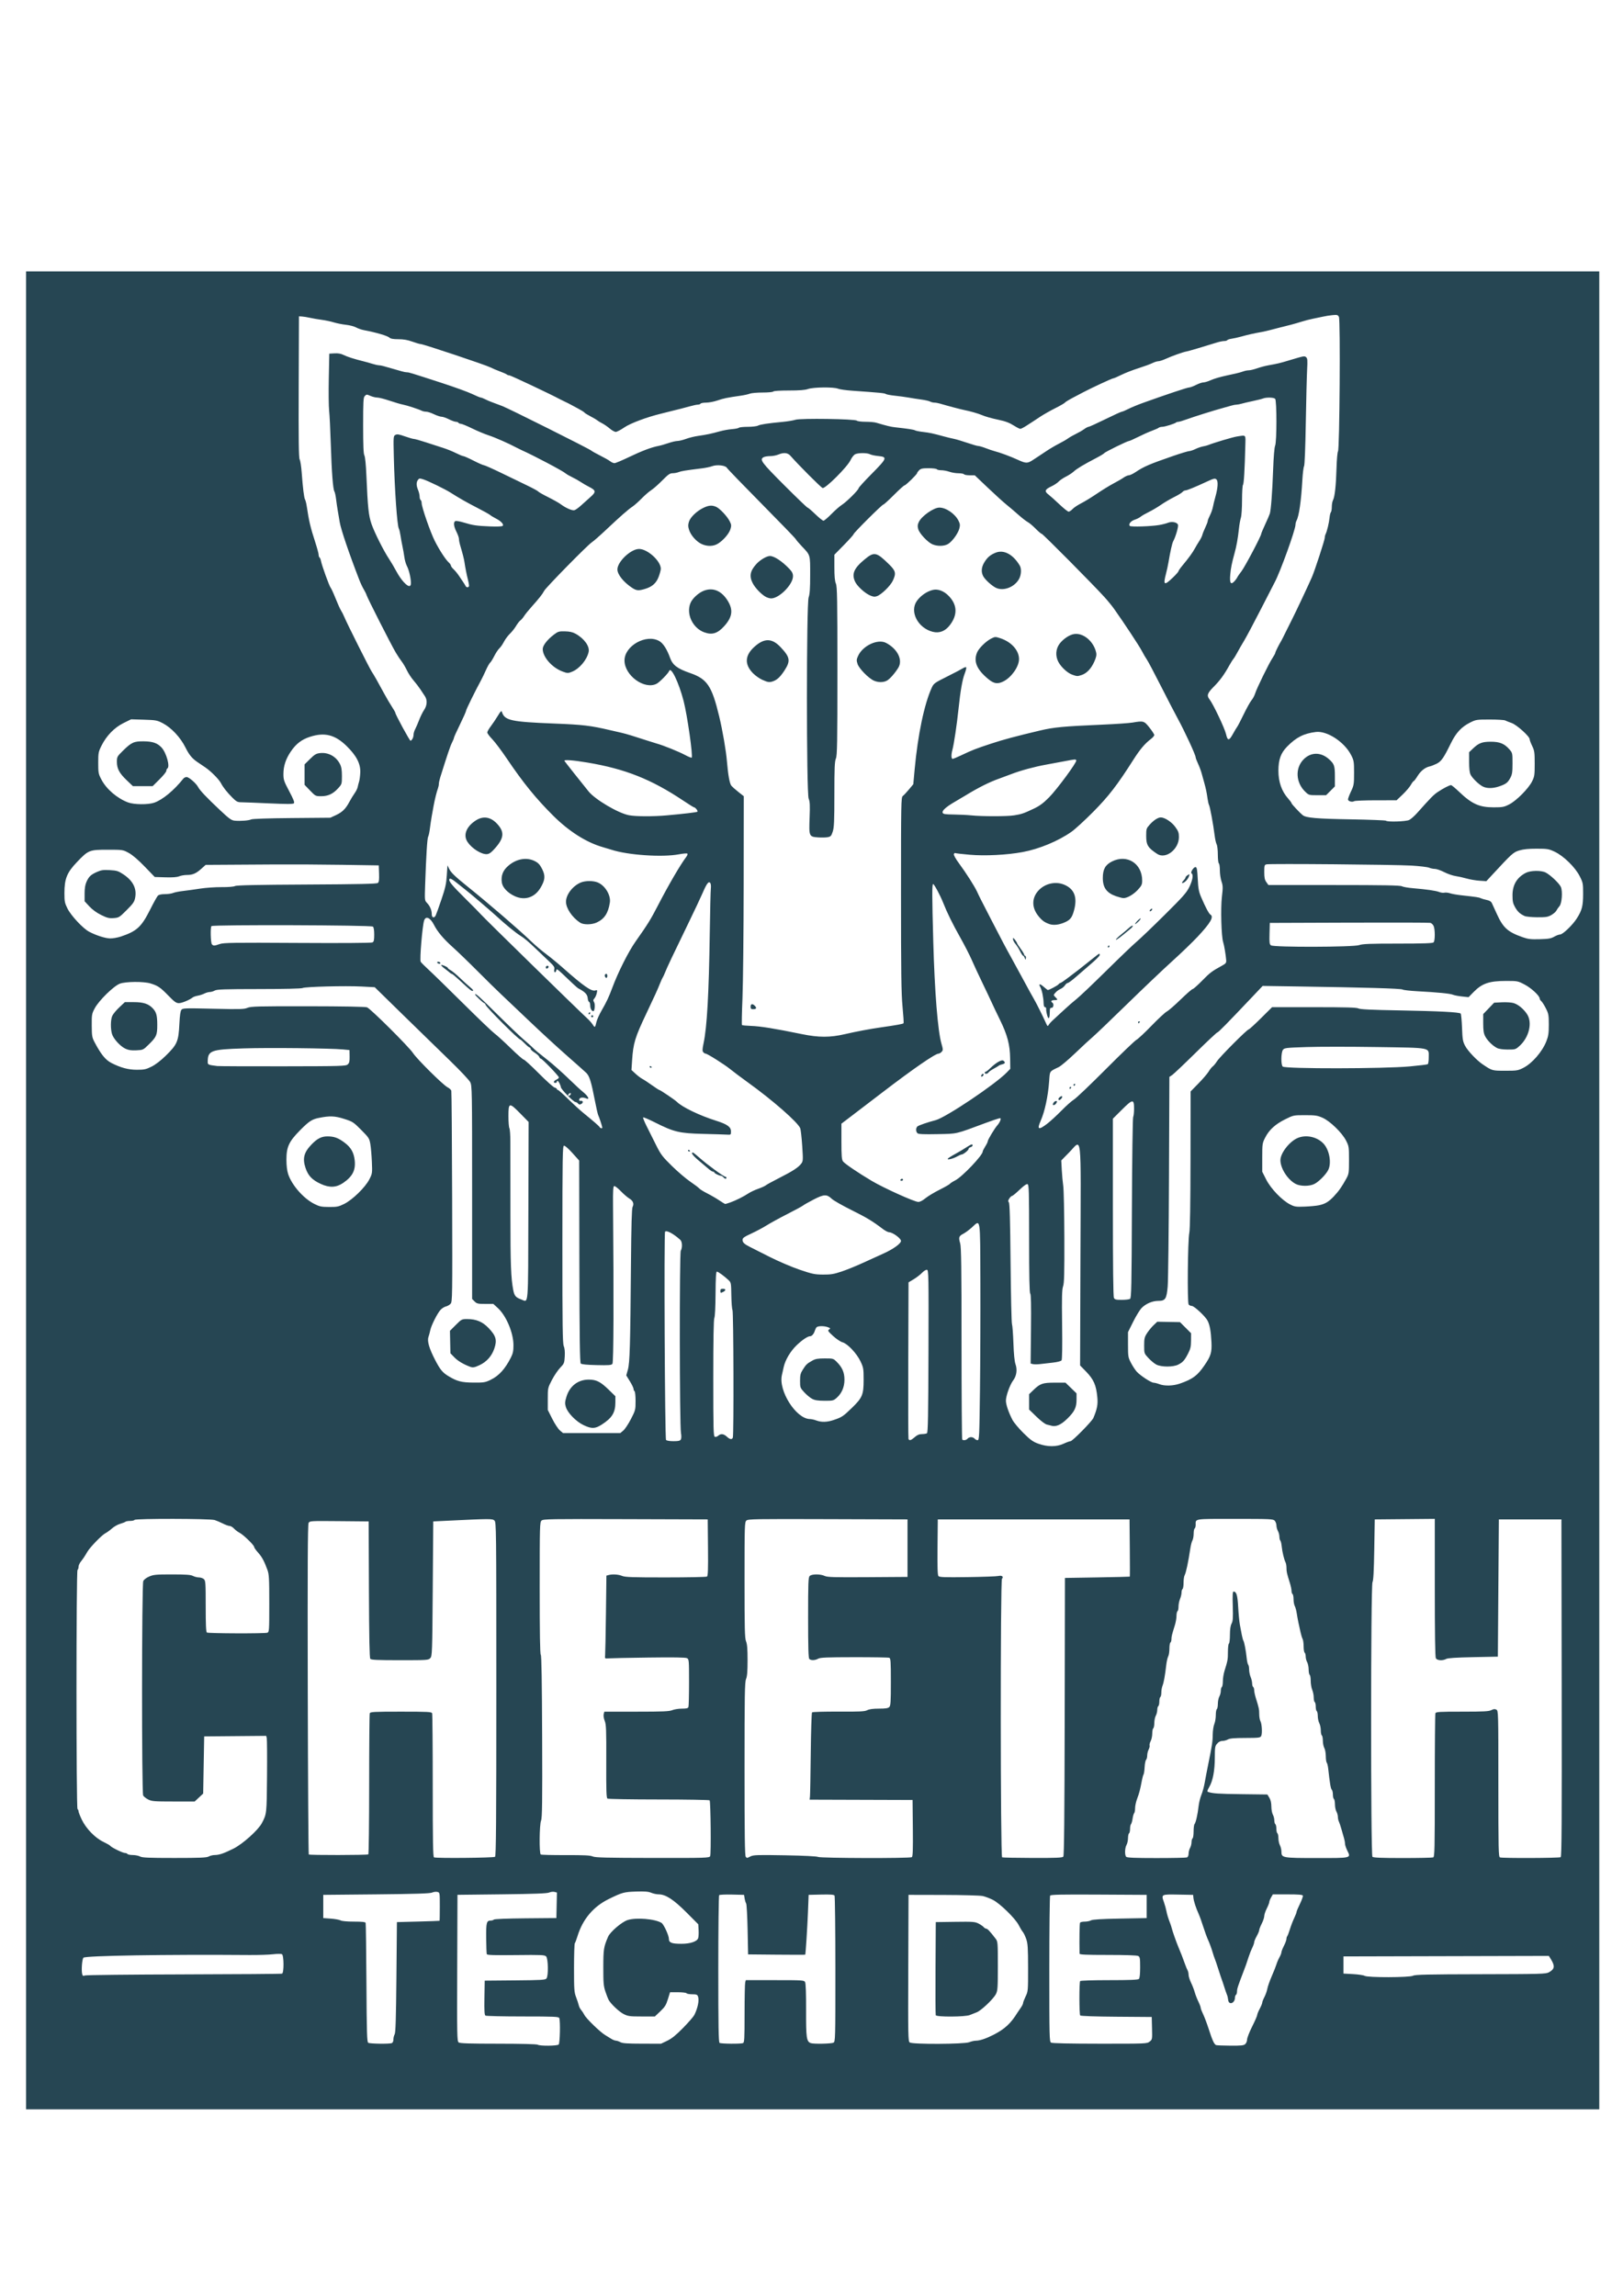 <?xml version="1.0" encoding="UTF-8" standalone="no"?>
<!-- Created with Inkscape (http://www.inkscape.org/) -->

<svg
   width="210mm"
   height="297mm"
   viewBox="0 0 210 297"
   version="1.1"
   id="svg1"
   xml:space="preserve"
   inkscape:export-filename="bitmap.svg"
   inkscape:export-xdpi="96"
   inkscape:export-ydpi="96"
   inkscape:version="1.4 (86a8ad7, 2024-10-11)"
   sodipodi:docname="Cheetah Tech Dev.svg"
   xmlns:inkscape="http://www.inkscape.org/namespaces/inkscape"
   xmlns:sodipodi="http://sodipodi.sourceforge.net/DTD/sodipodi-0.dtd"
   xmlns="http://www.w3.org/2000/svg"
   xmlns:svg="http://www.w3.org/2000/svg"><sodipodi:namedview
     id="namedview1"
     pagecolor="#ffffff"
     bordercolor="#000000"
     borderopacity="0.25"
     inkscape:showpageshadow="2"
     inkscape:pageopacity="0.0"
     inkscape:pagecheckerboard="0"
     inkscape:deskcolor="#d1d1d1"
     inkscape:document-units="mm"
     inkscape:zoom="0.37104026"
     inkscape:cx="-94.329385"
     inkscape:cy="319.37235"
     inkscape:window-width="1920"
     inkscape:window-height="1051"
     inkscape:window-x="-9"
     inkscape:window-y="-9"
     inkscape:window-maximized="1"
     inkscape:current-layer="layer1"><inkscape:page
       x="0"
       y="0"
       width="210"
       height="297"
       id="page2"
       margin="0"
       bleed="0" /></sodipodi:namedview><defs
     id="defs1" /><g
     inkscape:label="Capa 1"
     inkscape:groupmode="layer"
     id="layer1"><path
       style="fill:#264653;fill-opacity:1"
       d="M 3.374,153.993 V 35.11 H 105.152 206.93 V 153.993 272.876 H 105.152 3.374 Z M 72.288,264.493 c 0.165,-0.165 0.229,-3.027 0.077,-3.423 -0.07,-0.183 -0.611,-0.207 -4.733,-0.209 -2.56,-10e-4 -4.729,-0.05 -4.82,-0.108 -0.127,-0.08 -0.158,-0.635 -0.131,-2.316 l 0.036,-2.21 3.917,-0.034 c 3.497,-0.03 3.935,-0.057 4.08,-0.253 0.26,-0.351 0.219,-2.576 -0.052,-2.848 -0.192,-0.192 -0.614,-0.211 -3.916,-0.173 -2.829,0.033 -3.715,0.005 -3.761,-0.117 -0.034,-0.088 -0.069,-1.015 -0.079,-2.061 -0.019,-2.017 0.049,-2.284 0.585,-2.284 0.156,0 0.342,-0.058 0.413,-0.129 0.077,-0.077 1.718,-0.142 4.106,-0.163 l 3.978,-0.035 0.036,-1.65 0.036,-1.65 -0.321,-0.081 c -0.177,-0.044 -0.487,-0.007 -0.689,0.083 -0.269,0.119 -1.92,0.181 -6.113,0.229 l -5.745,0.065 -0.034,9.466 c -0.032,8.784 -0.018,9.478 0.188,9.629 0.168,0.124 1.411,0.164 5.126,0.165 2.941,10e-4 4.982,0.053 5.1,0.129 0.288,0.186 2.525,0.165 2.716,-0.026 z m 88.835,-0.059 c 0.131,-0.119 0.239,-0.384 0.239,-0.59 0,-0.206 0.294,-0.959 0.653,-1.675 0.359,-0.716 0.653,-1.387 0.653,-1.492 0,-0.105 0.147,-0.468 0.326,-0.805 0.18,-0.338 0.326,-0.696 0.326,-0.796 0,-0.1 0.128,-0.429 0.284,-0.731 0.156,-0.302 0.326,-0.785 0.377,-1.072 0.051,-0.287 0.31,-1.022 0.576,-1.632 0.266,-0.61 0.541,-1.307 0.612,-1.548 0.071,-0.241 0.242,-0.639 0.381,-0.885 0.138,-0.246 0.251,-0.536 0.251,-0.643 0,-0.108 0.147,-0.486 0.326,-0.84 0.18,-0.354 0.326,-0.752 0.326,-0.884 0,-0.132 0.047,-0.295 0.104,-0.363 0.057,-0.068 0.213,-0.477 0.346,-0.907 0.133,-0.431 0.38,-1.074 0.549,-1.429 0.169,-0.355 0.307,-0.713 0.307,-0.794 0,-0.082 0.198,-0.555 0.44,-1.052 0.242,-0.497 0.412,-0.977 0.378,-1.066 -0.046,-0.12 -0.564,-0.163 -1.974,-0.162 l -1.912,8.3e-4 -0.229,0.401 c -0.126,0.221 -0.228,0.487 -0.228,0.591 0,0.104 -0.147,0.479 -0.326,0.834 -0.18,0.354 -0.326,0.795 -0.326,0.979 0,0.184 -0.147,0.625 -0.326,0.979 -0.18,0.354 -0.326,0.732 -0.326,0.84 0,0.108 -0.147,0.459 -0.326,0.78 -0.18,0.322 -0.326,0.679 -0.326,0.793 0,0.115 -0.109,0.427 -0.241,0.693 -0.133,0.266 -0.347,0.808 -0.475,1.203 -0.314,0.964 -0.334,1.021 -0.593,1.697 -0.781,2.036 -0.91,2.425 -0.91,2.753 0,0.201 -0.059,0.401 -0.131,0.446 -0.072,0.044 -0.132,0.209 -0.135,0.367 -0.011,0.752 -0.813,1.011 -0.882,0.285 -0.021,-0.215 -0.089,-0.508 -0.152,-0.652 -0.063,-0.144 -0.216,-0.584 -0.34,-0.979 -0.124,-0.395 -0.271,-0.836 -0.328,-0.979 -0.057,-0.144 -0.262,-0.761 -0.455,-1.371 -0.193,-0.61 -0.394,-1.198 -0.445,-1.306 -0.052,-0.108 -0.198,-0.548 -0.326,-0.979 -0.128,-0.431 -0.367,-1.077 -0.531,-1.436 -0.164,-0.359 -0.455,-1.152 -0.647,-1.763 -0.191,-0.61 -0.455,-1.345 -0.586,-1.632 -0.354,-0.778 -0.638,-1.648 -0.683,-2.089 l -0.04,-0.392 -1.929,-0.036 c -2.206,-0.041 -2.206,-0.041 -1.849,0.971 0.123,0.348 0.267,0.867 0.322,1.155 0.089,0.47 0.227,0.916 0.527,1.697 0.055,0.144 0.128,0.379 0.163,0.522 0.091,0.383 0.621,1.887 0.851,2.416 0.244,0.562 0.642,1.588 0.886,2.285 0.101,0.287 0.241,0.624 0.313,0.749 0.071,0.125 0.13,0.388 0.13,0.585 0,0.197 0.143,0.653 0.317,1.014 0.174,0.36 0.391,0.919 0.481,1.242 0.09,0.323 0.3,0.865 0.466,1.203 0.167,0.339 0.303,0.701 0.303,0.804 0,0.103 0.14,0.473 0.31,0.82 0.171,0.348 0.498,1.215 0.727,1.928 0.467,1.453 0.708,1.979 0.952,2.077 0.091,0.037 0.925,0.071 1.853,0.077 1.397,0.009 1.728,-0.027 1.926,-0.206 z M 50.694,264.31 c 0.124,-0.048 0.207,-0.234 0.207,-0.466 0,-0.212 0.073,-0.515 0.163,-0.672 0.123,-0.215 0.179,-2.049 0.228,-7.401 l 0.065,-7.116 2.742,-0.072 c 1.508,-0.04 2.757,-0.084 2.775,-0.098 0.018,-0.014 0.033,-0.842 0.033,-1.84 0,-1.812 -3.2e-4,-1.814 -0.317,-1.893 -0.175,-0.044 -0.483,-0.006 -0.685,0.084 -0.273,0.121 -2.139,0.18 -7.223,0.229 l -6.855,0.065 v 1.502 1.502 l 0.979,0.072 c 0.539,0.04 1.108,0.143 1.264,0.229 0.173,0.095 0.856,0.156 1.734,0.156 1.042,0 1.465,0.046 1.506,0.163 0.031,0.09 0.077,3.59 0.101,7.778 0.037,6.467 0.072,7.633 0.233,7.734 0.21,0.133 2.725,0.169 3.051,0.044 z m 35.637,-0.306 c 0.59,-0.283 1.134,-0.723 2.058,-1.665 0.691,-0.704 1.344,-1.456 1.452,-1.671 0.45,-0.898 0.651,-1.912 0.475,-2.39 -0.09,-0.243 -0.206,-0.287 -0.756,-0.287 -0.357,0 -0.686,-0.059 -0.73,-0.131 -0.044,-0.072 -0.542,-0.131 -1.107,-0.131 h -1.026 l -0.279,0.902 c -0.234,0.756 -0.393,1.009 -0.982,1.567 l -0.703,0.665 h -1.71 c -1.546,0 -1.769,-0.03 -2.328,-0.313 -0.595,-0.301 -1.671,-1.32 -1.955,-1.852 -0.075,-0.141 -0.259,-0.62 -0.409,-1.065 -0.237,-0.703 -0.272,-1.115 -0.268,-3.131 0.004,-2.35 0.046,-2.618 0.617,-3.954 0.264,-0.618 1.742,-1.89 2.496,-2.148 1.085,-0.371 3.603,-0.164 4.426,0.363 0.278,0.178 0.944,1.621 0.944,2.045 0,0.515 0.347,0.653 1.638,0.653 1.117,0 1.985,-0.287 2.145,-0.709 0.059,-0.154 0.087,-0.626 0.064,-1.048 l -0.043,-0.767 -1.541,-1.545 c -1.655,-1.659 -2.686,-2.328 -3.588,-2.328 -0.259,0 -0.691,-0.092 -0.959,-0.204 -0.37,-0.155 -0.836,-0.192 -1.942,-0.157 -1.589,0.051 -1.805,0.11 -3.553,0.967 -1.998,0.98 -3.378,2.62 -4.048,4.812 -0.132,0.431 -0.286,0.839 -0.343,0.907 -0.057,0.068 -0.104,1.509 -0.104,3.201 0,2.811 0.024,3.139 0.274,3.793 0.151,0.394 0.305,0.863 0.343,1.043 0.038,0.18 0.172,0.444 0.298,0.588 0.126,0.144 0.319,0.437 0.428,0.653 0.241,0.475 2.076,2.249 2.702,2.611 0.248,0.144 0.599,0.36 0.782,0.48 0.182,0.12 0.449,0.225 0.592,0.233 0.144,0.008 0.408,0.098 0.588,0.201 0.25,0.143 0.9,0.188 2.789,0.191 l 2.462,0.005 z m 9.801,0.306 c 0.182,-0.07 0.207,-0.53 0.208,-3.819 9.8e-4,-2.057 0.037,-3.872 0.081,-4.034 l 0.079,-0.294 h 3.767 c 3.623,0 3.772,0.01 3.905,0.259 0.089,0.165 0.135,1.484 0.127,3.647 -0.012,3.553 0.055,4.03 0.598,4.238 0.349,0.134 2.669,0.091 2.941,-0.054 0.246,-0.132 0.253,-0.374 0.251,-9.499 -10e-4,-5.15 -0.05,-9.439 -0.108,-9.531 -0.079,-0.125 -0.518,-0.158 -1.728,-0.131 l -1.622,0.037 -0.091,2.285 c -0.076,1.918 -0.296,5.333 -0.35,5.453 -0.009,0.019 -1.676,0.019 -3.704,0 l -3.689,-0.035 -0.065,-3.199 c -0.036,-1.759 -0.121,-3.285 -0.188,-3.39 -0.068,-0.105 -0.157,-0.399 -0.198,-0.653 l -0.075,-0.461 -1.554,-0.037 c -0.855,-0.02 -1.604,0.013 -1.665,0.074 -0.061,0.061 -0.111,4.363 -0.111,9.56 6e-5,7.469 0.035,9.471 0.165,9.554 0.192,0.122 2.722,0.147 3.027,0.029 z m 29.278,-0.117 c 0.258,-0.108 0.653,-0.197 0.877,-0.198 0.487,-0.002 1.289,-0.269 2.207,-0.734 1.505,-0.762 2.286,-1.481 3.163,-2.908 0.072,-0.117 0.263,-0.397 0.424,-0.622 0.162,-0.225 0.294,-0.492 0.294,-0.593 0,-0.101 0.147,-0.488 0.326,-0.861 0.32,-0.663 0.326,-0.737 0.322,-3.713 -0.004,-2.586 -0.039,-3.138 -0.241,-3.722 -0.13,-0.377 -0.327,-0.788 -0.438,-0.914 -0.111,-0.126 -0.35,-0.522 -0.532,-0.881 -0.442,-0.87 -2.426,-2.807 -3.354,-3.274 -0.395,-0.199 -0.983,-0.42 -1.306,-0.492 -0.324,-0.072 -2.608,-0.135 -5.092,-0.141 l -4.505,-0.01 -0.034,9.466 c -0.032,8.784 -0.018,9.478 0.188,9.629 0.351,0.258 7.072,0.23 7.7,-0.033 z m -4.334,-3.493 c -0.034,-0.09 -0.047,-2.837 -0.029,-6.104 l 0.034,-5.941 2.513,-0.035 c 2.275,-0.032 2.56,-0.011 3.012,0.219 0.274,0.14 0.575,0.347 0.669,0.46 0.094,0.113 0.245,0.205 0.337,0.205 0.156,0 0.51,0.379 1.205,1.289 0.286,0.374 0.294,0.469 0.294,3.535 0,2.838 -0.025,3.199 -0.248,3.635 -0.331,0.647 -1.922,2.154 -2.494,2.363 -0.251,0.092 -0.65,0.25 -0.886,0.352 -0.576,0.248 -4.314,0.267 -4.408,0.022 z m 27.673,3.415 c 0.345,-0.271 0.348,-0.289 0.311,-1.73 l -0.037,-1.456 -4.565,-0.034 c -2.708,-0.02 -4.616,-0.086 -4.691,-0.16 -0.132,-0.132 -0.14,-4.238 -0.008,-4.451 0.043,-0.069 1.65,-0.12 3.762,-0.12 2.694,0 3.73,-0.042 3.844,-0.157 0.102,-0.102 0.157,-0.629 0.157,-1.497 0,-1.191 -0.028,-1.355 -0.253,-1.475 -0.157,-0.084 -1.641,-0.135 -3.917,-0.135 -2.843,0 -3.665,-0.037 -3.668,-0.163 -0.036,-1.801 -0.003,-3.899 0.063,-4.006 0.047,-0.077 0.322,-0.139 0.609,-0.139 0.288,0 0.651,-0.073 0.808,-0.163 0.2,-0.114 1.323,-0.183 3.745,-0.229 l 3.46,-0.065 v -1.502 -1.502 l -6.194,-0.034 c -4.868,-0.027 -6.216,10e-4 -6.298,0.131 -0.057,0.09 -0.105,4.377 -0.106,9.526 -0.002,8.779 0.012,9.37 0.226,9.495 0.146,0.085 2.424,0.135 6.315,0.137 5.986,0.004 6.092,-5.4e-4 6.435,-0.27 z m 34.081,-8.523 c 0.282,-0.146 1.902,-0.182 8.757,-0.195 7.832,-0.015 8.44,-0.032 8.831,-0.25 0.746,-0.417 0.802,-0.799 0.25,-1.694 l -0.262,-0.425 -13.287,0.033 -13.287,0.033 v 1.11 1.11 l 1.24,0.068 c 0.682,0.037 1.358,0.139 1.502,0.225 0.396,0.237 5.795,0.224 6.257,-0.015 z M 23.798,255.419 c 6.888,-0.016 12.602,-0.059 12.698,-0.096 0.259,-0.1 0.245,-2.372 -0.016,-2.518 -0.104,-0.058 -0.618,-0.055 -1.142,0.008 -0.524,0.063 -1.908,0.107 -3.074,0.098 -10.748,-0.085 -21.204,0.085 -21.467,0.348 -0.173,0.174 -0.286,1.581 -0.167,2.102 0.058,0.255 0.118,0.289 0.358,0.198 0.158,-0.06 5.924,-0.123 12.812,-0.139 z m 3.209,-15.251 c 0.18,-0.103 0.528,-0.189 0.774,-0.191 0.593,-0.006 1.164,-0.201 2.425,-0.827 1.186,-0.589 3.195,-2.39 3.671,-3.29 0.634,-1.201 0.634,-1.205 0.674,-6.072 0.021,-2.549 0.005,-4.768 -0.035,-4.931 l -0.073,-0.296 -4.012,0.035 -4.012,0.035 -0.065,3.698 -0.065,3.698 -0.55,0.513 -0.55,0.513 h -2.752 c -2.496,0 -2.8,-0.024 -3.265,-0.262 -0.282,-0.144 -0.573,-0.375 -0.648,-0.514 -0.199,-0.371 -0.186,-27.302 0.013,-27.739 0.089,-0.196 0.396,-0.431 0.775,-0.594 0.556,-0.239 0.891,-0.27 2.953,-0.269 1.808,6.2e-4 2.409,0.044 2.7,0.196 0.206,0.107 0.554,0.195 0.773,0.195 0.22,0 0.507,0.097 0.638,0.216 0.219,0.198 0.239,0.485 0.239,3.518 0,2.347 0.043,3.328 0.15,3.394 0.198,0.123 7.496,0.146 7.822,0.025 0.243,-0.09 0.253,-0.251 0.253,-3.788 0,-3.254 -0.028,-3.772 -0.239,-4.346 -0.422,-1.15 -0.711,-1.683 -1.221,-2.248 -0.274,-0.304 -0.499,-0.629 -0.499,-0.722 0,-0.228 -1.402,-1.586 -1.893,-1.833 -0.215,-0.108 -0.534,-0.35 -0.708,-0.536 -0.174,-0.186 -0.431,-0.339 -0.57,-0.339 -0.139,0 -0.526,-0.138 -0.859,-0.307 -0.333,-0.169 -0.815,-0.375 -1.071,-0.457 -0.605,-0.194 -10.252,-0.211 -10.371,-0.019 -0.044,0.072 -0.3,0.131 -0.569,0.131 -0.269,0 -0.544,0.049 -0.613,0.109 -0.068,0.06 -0.377,0.181 -0.687,0.269 -0.31,0.088 -0.78,0.354 -1.045,0.592 -0.265,0.237 -0.658,0.522 -0.873,0.632 -0.45,0.231 -1.98,1.807 -2.314,2.384 -0.34,0.587 -0.53,0.872 -0.852,1.279 -0.162,0.204 -0.294,0.509 -0.294,0.679 0,0.17 -0.059,0.345 -0.131,0.389 -0.18,0.112 -0.18,30.833 0,30.945 0.072,0.044 0.131,0.172 0.131,0.283 0,0.111 0.186,0.592 0.413,1.069 0.555,1.165 1.718,2.367 2.792,2.885 0.455,0.219 0.86,0.451 0.899,0.515 0.12,0.195 1.612,0.927 1.888,0.927 0.142,0 0.295,0.059 0.339,0.131 0.044,0.072 0.356,0.133 0.693,0.135 0.337,0.003 0.759,0.089 0.939,0.191 0.264,0.151 1.113,0.187 4.439,0.187 3.326,0 4.175,-0.036 4.439,-0.187 z m 37.048,0.039 c 0.13,-0.108 0.164,-4.569 0.164,-21.709 0,-21.007 -0.007,-21.579 -0.247,-21.797 -0.264,-0.239 -0.56,-0.238 -5.955,0.023 l -1.959,0.095 -0.065,8.702 c -0.062,8.324 -0.076,8.714 -0.314,8.977 -0.242,0.267 -0.354,0.275 -3.934,0.275 -2.926,0 -3.715,-0.036 -3.831,-0.175 -0.103,-0.124 -0.155,-2.74 -0.179,-8.977 l -0.034,-8.801 -3.813,-0.035 c -3.77,-0.034 -3.815,-0.031 -3.962,0.242 -0.109,0.204 -0.137,5.85 -0.104,21.535 0.025,11.692 0.084,21.297 0.132,21.345 0.101,0.101 7.538,0.089 7.702,-0.013 0.061,-0.037 0.11,-4.114 0.11,-9.059 0,-4.945 0.036,-9.084 0.079,-9.197 0.07,-0.182 0.548,-0.207 4.034,-0.207 3.485,0 3.964,0.025 4.034,0.207 0.044,0.114 0.079,4.339 0.079,9.39 0,7.223 0.035,9.198 0.163,9.252 0.323,0.135 7.731,0.066 7.899,-0.073 z m 27.833,-0.083 c 0.131,-0.244 0.068,-7.004 -0.067,-7.222 -0.037,-0.06 -2.988,-0.111 -6.556,-0.112 -3.568,-0.001 -6.567,-0.052 -6.663,-0.113 -0.142,-0.09 -0.172,-1.005 -0.158,-4.813 0.015,-4.093 -0.01,-4.771 -0.198,-5.24 -0.124,-0.309 -0.181,-0.678 -0.134,-0.865 l 0.082,-0.326 h 4.16 c 3.402,0 4.245,-0.036 4.628,-0.196 0.258,-0.108 0.817,-0.196 1.242,-0.196 0.585,0 0.793,-0.05 0.853,-0.207 0.044,-0.114 0.079,-1.551 0.079,-3.194 0,-2.874 -0.01,-2.993 -0.266,-3.13 -0.185,-0.099 -1.713,-0.123 -4.994,-0.08 -2.6,0.034 -4.933,0.082 -5.185,0.105 -0.45,0.042 -0.456,0.036 -0.414,-0.414 0.024,-0.251 0.071,-2.669 0.105,-5.373 l 0.062,-4.916 0.287,-0.077 c 0.506,-0.136 1.261,-0.086 1.743,0.115 0.39,0.163 1.336,0.196 5.643,0.194 2.846,-0.001 5.249,-0.049 5.339,-0.107 0.128,-0.082 0.158,-0.921 0.131,-3.752 l -0.035,-3.647 -10.63,-0.033 c -9.752,-0.031 -10.65,-0.015 -10.87,0.183 -0.228,0.206 -0.24,0.637 -0.24,8.723 0,5.843 0.043,8.549 0.139,8.645 0.095,0.095 0.151,3.414 0.177,10.57 0.031,8.537 0.006,10.51 -0.139,10.871 -0.22,0.546 -0.252,4.263 -0.039,4.395 0.076,0.047 1.53,0.081 3.232,0.076 2.388,-0.007 3.183,0.032 3.485,0.173 0.32,0.149 1.744,0.184 7.732,0.193 7.003,0.01 7.346,-4.3e-4 7.469,-0.23 z m 5.227,0.028 c 0.375,-0.187 0.901,-0.204 4.45,-0.14 2.475,0.044 4.125,0.126 4.286,0.212 0.311,0.167 11.87,0.196 12.13,0.031 0.128,-0.081 0.158,-0.921 0.131,-3.752 l -0.035,-3.647 -6.659,-0.021 -6.659,-0.021 0.045,-0.435 c 0.025,-0.239 0.069,-2.754 0.099,-5.587 0.03,-2.833 0.106,-5.204 0.17,-5.268 0.064,-0.064 1.609,-0.108 3.433,-0.098 2.756,0.015 3.382,-0.016 3.702,-0.183 0.26,-0.135 0.754,-0.201 1.518,-0.202 0.855,-6.1e-4 1.183,-0.051 1.338,-0.206 0.175,-0.175 0.205,-0.656 0.205,-3.25 0,-2.656 -0.026,-3.055 -0.207,-3.124 -0.114,-0.044 -2.155,-0.077 -4.537,-0.075 -3.508,0.004 -4.393,0.04 -4.657,0.191 -0.402,0.23 -0.94,0.248 -1.149,0.039 -0.117,-0.117 -0.157,-1.484 -0.157,-5.344 0,-4.542 0.025,-5.213 0.205,-5.392 0.267,-0.267 1.379,-0.271 1.934,-0.008 0.353,0.168 1.191,0.192 5.569,0.163 l 5.153,-0.034 v -3.721 -3.721 l -10.304,-0.033 c -9.449,-0.031 -10.324,-0.015 -10.543,0.183 -0.227,0.206 -0.24,0.606 -0.24,7.688 0,6.346 0.029,7.542 0.196,7.94 0.145,0.346 0.196,0.983 0.196,2.436 0,1.453 -0.051,2.089 -0.196,2.436 -0.169,0.404 -0.196,2.007 -0.196,11.656 0,8.527 0.037,11.224 0.157,11.344 0.19,0.19 0.114,0.197 0.62,-0.056 z m 40.466,0.036 c 0.106,-0.128 0.155,-5.121 0.179,-18.116 l 0.033,-17.94 4.178,-0.07 c 2.298,-0.038 4.194,-0.083 4.213,-0.098 0.019,-0.015 0.019,-1.688 0,-3.717 l -0.035,-3.689 h -12.404 -12.404 l -0.035,3.575 c -0.025,2.572 0.008,3.626 0.117,3.758 0.125,0.151 0.78,0.174 3.756,0.134 1.982,-0.027 3.788,-0.093 4.013,-0.147 0.445,-0.107 0.71,0.101 0.455,0.356 -0.223,0.223 -0.206,35.953 0.018,36.044 0.09,0.036 1.875,0.07 3.966,0.076 3.041,0.008 3.832,-0.025 3.949,-0.166 z m 16,0.097 c 0.126,-0.048 0.208,-0.239 0.211,-0.49 0.003,-0.226 0.089,-0.557 0.191,-0.737 0.103,-0.18 0.189,-0.514 0.191,-0.743 0.003,-0.229 0.063,-0.453 0.135,-0.497 0.072,-0.044 0.131,-0.447 0.131,-0.896 0,-0.448 0.053,-0.871 0.117,-0.939 0.163,-0.173 0.414,-1.268 0.523,-2.278 0.05,-0.467 0.214,-1.142 0.364,-1.502 0.15,-0.359 0.343,-1.064 0.43,-1.567 0.087,-0.503 0.278,-1.502 0.424,-2.22 0.527,-2.586 0.614,-3.147 0.619,-4.019 0.003,-0.487 0.093,-1.096 0.201,-1.354 0.108,-0.258 0.196,-0.781 0.196,-1.163 0,-0.382 0.059,-0.731 0.131,-0.775 0.072,-0.044 0.133,-0.356 0.135,-0.693 0.003,-0.337 0.089,-0.759 0.191,-0.939 0.103,-0.18 0.189,-0.514 0.191,-0.743 0.003,-0.229 0.063,-0.453 0.135,-0.497 0.072,-0.044 0.131,-0.378 0.131,-0.741 0,-0.363 0.094,-0.962 0.21,-1.331 0.414,-1.321 0.443,-1.485 0.443,-2.467 0,-0.547 0.059,-1.031 0.131,-1.076 0.072,-0.044 0.131,-0.55 0.131,-1.124 0,-0.706 0.068,-1.175 0.212,-1.452 0.175,-0.338 0.202,-0.732 0.155,-2.278 -0.042,-1.388 -0.016,-1.869 0.099,-1.869 0.378,0 0.515,0.46 0.601,2.011 0.048,0.869 0.148,1.903 0.222,2.298 0.074,0.395 0.185,0.985 0.247,1.31 0.062,0.326 0.159,0.667 0.215,0.758 0.115,0.185 0.323,1.312 0.426,2.305 0.037,0.359 0.121,0.709 0.186,0.777 0.065,0.068 0.119,0.349 0.119,0.624 0,0.275 0.088,0.711 0.196,0.969 0.108,0.258 0.196,0.634 0.196,0.837 0,0.202 0.059,0.404 0.131,0.449 0.072,0.044 0.131,0.231 0.131,0.415 0,0.184 0.094,0.635 0.21,1.004 0.403,1.288 0.443,1.477 0.443,2.092 0,0.341 0.068,0.747 0.152,0.903 0.2,0.374 0.265,1.629 0.1,1.937 -0.118,0.22 -0.314,0.244 -2.051,0.248 -1.419,0.003 -2.007,0.053 -2.248,0.191 -0.18,0.103 -0.501,0.189 -0.714,0.191 -0.254,0.003 -0.49,0.124 -0.685,0.351 -0.271,0.316 -0.298,0.477 -0.3,1.795 -0.003,1.702 -0.25,3.016 -0.719,3.815 -0.249,0.425 -0.293,0.59 -0.167,0.634 0.59,0.208 1.307,0.257 4.32,0.295 l 3.367,0.042 0.256,0.42 c 0.17,0.279 0.258,0.662 0.261,1.138 0.003,0.395 0.089,0.865 0.192,1.045 0.103,0.18 0.189,0.514 0.191,0.743 0.003,0.229 0.063,0.453 0.135,0.497 0.072,0.044 0.131,0.309 0.131,0.588 0,0.279 0.059,0.543 0.131,0.588 0.072,0.044 0.131,0.327 0.131,0.628 4.4e-4,0.301 0.089,0.716 0.196,0.921 0.107,0.206 0.195,0.57 0.195,0.809 0,0.824 0.093,0.841 4.603,0.841 4.549,0 4.405,0.037 3.903,-0.997 -0.154,-0.317 -0.28,-0.704 -0.28,-0.858 0,-0.155 -0.053,-0.461 -0.119,-0.682 -0.065,-0.221 -0.218,-0.754 -0.339,-1.184 -0.121,-0.431 -0.274,-0.885 -0.338,-1.01 -0.065,-0.125 -0.12,-0.389 -0.122,-0.588 -0.003,-0.198 -0.089,-0.508 -0.191,-0.687 -0.103,-0.18 -0.189,-0.602 -0.191,-0.939 -0.003,-0.337 -0.063,-0.649 -0.135,-0.693 -0.072,-0.044 -0.131,-0.301 -0.131,-0.569 0,-0.269 -0.067,-0.556 -0.149,-0.638 -0.135,-0.135 -0.247,-0.803 -0.456,-2.71 -0.039,-0.359 -0.125,-0.709 -0.19,-0.777 -0.065,-0.068 -0.121,-0.45 -0.123,-0.849 -0.003,-0.399 -0.089,-0.872 -0.191,-1.051 -0.103,-0.18 -0.189,-0.602 -0.191,-0.939 -0.003,-0.337 -0.063,-0.649 -0.135,-0.693 -0.072,-0.044 -0.131,-0.335 -0.131,-0.646 0,-0.311 -0.088,-0.733 -0.195,-0.939 -0.107,-0.206 -0.195,-0.62 -0.196,-0.921 -4.4e-4,-0.301 -0.06,-0.584 -0.131,-0.628 -0.072,-0.044 -0.131,-0.309 -0.131,-0.588 0,-0.279 -0.059,-0.543 -0.131,-0.588 -0.072,-0.044 -0.131,-0.314 -0.131,-0.599 0,-0.285 -0.088,-0.73 -0.196,-0.988 -0.108,-0.258 -0.196,-0.781 -0.196,-1.163 0,-0.382 -0.059,-0.731 -0.131,-0.775 -0.072,-0.044 -0.133,-0.356 -0.135,-0.693 -0.003,-0.337 -0.089,-0.759 -0.191,-0.939 -0.103,-0.18 -0.189,-0.514 -0.191,-0.743 -0.003,-0.229 -0.063,-0.453 -0.135,-0.497 -0.072,-0.044 -0.131,-0.404 -0.131,-0.8 0,-0.395 -0.06,-0.832 -0.134,-0.97 -0.074,-0.138 -0.195,-0.531 -0.269,-0.873 -0.074,-0.342 -0.193,-0.886 -0.264,-1.21 -0.071,-0.323 -0.174,-0.881 -0.227,-1.24 -0.054,-0.359 -0.168,-0.781 -0.254,-0.938 -0.086,-0.157 -0.157,-0.55 -0.157,-0.874 0,-0.324 -0.059,-0.625 -0.131,-0.669 -0.072,-0.044 -0.131,-0.231 -0.131,-0.415 0,-0.184 -0.094,-0.635 -0.21,-1.004 -0.396,-1.264 -0.443,-1.473 -0.443,-1.954 0,-0.265 -0.052,-0.584 -0.115,-0.709 -0.192,-0.379 -0.431,-1.364 -0.498,-2.055 -0.035,-0.359 -0.117,-0.709 -0.182,-0.777 -0.065,-0.068 -0.121,-0.303 -0.123,-0.522 -0.003,-0.219 -0.089,-0.545 -0.191,-0.725 -0.103,-0.18 -0.189,-0.498 -0.191,-0.708 -0.003,-0.21 -0.102,-0.489 -0.221,-0.62 -0.202,-0.223 -0.536,-0.239 -5.143,-0.239 -5.408,0 -5.086,-0.05 -5.086,0.786 0,0.205 -0.059,0.41 -0.131,0.454 -0.072,0.044 -0.131,0.345 -0.131,0.669 0,0.324 -0.07,0.717 -0.157,0.874 -0.086,0.157 -0.204,0.594 -0.261,0.971 -0.288,1.892 -0.566,3.2 -0.754,3.551 -0.074,0.138 -0.134,0.574 -0.134,0.97 0,0.395 -0.059,0.755 -0.131,0.8 -0.072,0.044 -0.131,0.246 -0.131,0.449 0,0.202 -0.088,0.579 -0.196,0.837 -0.108,0.258 -0.196,0.702 -0.196,0.988 0,0.285 -0.059,0.555 -0.131,0.599 -0.072,0.044 -0.131,0.319 -0.131,0.61 0,0.291 -0.094,0.831 -0.21,1.2 -0.383,1.224 -0.443,1.47 -0.443,1.814 0,0.188 -0.059,0.378 -0.131,0.423 -0.072,0.044 -0.131,0.404 -0.131,0.8 0,0.395 -0.072,0.847 -0.159,1.004 -0.087,0.157 -0.202,0.667 -0.255,1.134 -0.152,1.343 -0.317,2.255 -0.48,2.653 -0.083,0.202 -0.15,0.595 -0.15,0.874 0,0.278 -0.059,0.542 -0.131,0.587 -0.072,0.044 -0.131,0.309 -0.131,0.588 0,0.279 -0.059,0.543 -0.131,0.588 -0.072,0.044 -0.133,0.268 -0.135,0.497 -0.003,0.229 -0.089,0.564 -0.191,0.743 -0.103,0.18 -0.189,0.602 -0.191,0.939 -0.003,0.337 -0.063,0.649 -0.135,0.693 -0.072,0.044 -0.131,0.345 -0.131,0.667 0,0.322 -0.092,0.765 -0.205,0.983 -0.113,0.218 -0.176,0.473 -0.141,0.565 0.035,0.092 -0.019,0.329 -0.121,0.525 -0.102,0.197 -0.186,0.545 -0.186,0.774 0,0.229 -0.066,0.482 -0.147,0.563 -0.081,0.081 -0.164,0.502 -0.186,0.937 -0.022,0.434 -0.084,0.863 -0.139,0.952 -0.055,0.089 -0.148,0.414 -0.206,0.722 -0.237,1.258 -0.352,1.703 -0.614,2.386 -0.151,0.394 -0.275,0.955 -0.275,1.247 0,0.292 -0.054,0.586 -0.121,0.655 -0.067,0.068 -0.159,0.388 -0.205,0.712 -0.046,0.323 -0.139,0.643 -0.205,0.712 -0.067,0.068 -0.121,0.344 -0.121,0.613 0,0.269 -0.059,0.525 -0.131,0.569 -0.072,0.044 -0.133,0.327 -0.135,0.628 -0.003,0.301 -0.089,0.694 -0.191,0.874 -0.229,0.4 -0.252,1.327 -0.039,1.541 0.115,0.115 1.164,0.157 3.906,0.157 2.062,0 3.843,-0.036 3.956,-0.079 z m 31.859,0 c 0.186,-0.071 0.207,-1.009 0.207,-9.26 0,-5.049 0.036,-9.273 0.079,-9.387 0.069,-0.181 0.498,-0.207 3.467,-0.207 2.785,0 3.456,-0.035 3.774,-0.2 0.29,-0.15 0.451,-0.165 0.646,-0.061 0.256,0.137 0.26,0.287 0.26,9.587 0,8.495 0.021,9.456 0.207,9.527 0.309,0.119 7.667,0.092 7.856,-0.029 0.13,-0.083 0.157,-4.549 0.131,-21.901 l -0.033,-21.797 h -4.048 -4.048 l -0.065,8.879 -0.065,8.879 -3.199,0.065 c -2.212,0.045 -3.287,0.116 -3.484,0.228 -0.448,0.257 -1.183,0.208 -1.342,-0.089 -0.089,-0.167 -0.135,-3.264 -0.135,-9.142 v -8.889 l -3.884,0.035 -3.884,0.035 -0.065,3.917 c -0.046,2.789 -0.112,3.999 -0.228,4.202 -0.233,0.408 -0.24,35.297 -0.007,35.53 0.115,0.115 1.164,0.157 3.906,0.157 2.062,0 3.843,-0.036 3.956,-0.079 z m -47.823,-53.518 c 0.384,-0.179 0.788,-0.326 0.897,-0.326 0.249,-0.002 2.772,-2.564 2.958,-3.004 0.482,-1.144 0.598,-1.742 0.514,-2.649 -0.15,-1.618 -0.468,-2.337 -1.498,-3.394 l -0.736,-0.755 0.049,-14.208 c 0.057,-16.545 0.219,-15.062 -1.46,-13.35 l -1.023,1.044 0.064,1.216 c 0.035,0.669 0.121,1.598 0.19,2.064 0.07,0.467 0.134,3.468 0.144,6.668 0.014,4.686 -0.018,5.921 -0.165,6.337 -0.147,0.418 -0.171,1.373 -0.125,4.952 0.036,2.748 0.01,4.504 -0.069,4.618 -0.077,0.111 -0.53,0.229 -1.151,0.299 -0.563,0.063 -1.306,0.148 -1.649,0.188 -0.344,0.04 -0.755,0.041 -0.914,9.2e-4 l -0.289,-0.072 0.046,-4.458 c 0.032,-3.125 0.003,-4.501 -0.098,-4.602 -0.101,-0.101 -0.144,-2.216 -0.144,-7.107 0,-6.146 -0.024,-6.972 -0.201,-7.04 -0.131,-0.05 -0.489,0.2 -1.033,0.722 -0.458,0.44 -0.895,0.799 -0.971,0.799 -0.076,0 -0.235,0.147 -0.353,0.327 -0.166,0.253 -0.18,0.369 -0.062,0.51 0.11,0.132 0.171,2.294 0.221,7.801 0.038,4.19 0.12,7.765 0.182,7.944 0.062,0.18 0.145,1.296 0.186,2.481 0.048,1.407 0.142,2.348 0.271,2.714 0.249,0.71 0.134,1.514 -0.3,2.087 -0.421,0.556 -0.942,2.002 -0.942,2.616 7e-5,0.515 0.331,1.492 0.843,2.488 0.172,0.334 0.808,1.097 1.415,1.697 0.916,0.905 1.244,1.141 1.936,1.391 1.179,0.426 2.355,0.426 3.268,0.001 z m -1.652,-2.35 c -0.072,-0.024 -0.302,-0.082 -0.512,-0.128 -0.222,-0.049 -0.78,-0.472 -1.338,-1.013 l -0.957,-0.928 v -0.995 -0.995 l 0.555,-0.535 c 0.875,-0.844 1.199,-0.955 2.771,-0.955 h 1.38 l 0.715,0.693 0.715,0.693 v 0.814 c 0,1.012 -0.261,1.548 -1.197,2.461 -0.848,0.827 -1.502,1.1 -2.132,0.89 z m -47.869,1.791 c 0.073,-0.137 0.08,-0.471 0.015,-0.816 -0.184,-0.994 -0.208,-23.254 -0.025,-23.589 0.232,-0.425 0.193,-1.183 -0.073,-1.42 -0.895,-0.8 -1.75,-1.256 -1.96,-1.045 -0.152,0.152 -0.029,26.752 0.125,26.937 0.084,0.102 0.457,0.165 0.965,0.165 0.659,0 0.853,-0.047 0.952,-0.231 z m 30.262,-0.291 c 0.323,-0.283 0.58,-0.392 0.931,-0.394 0.267,-0.001 0.559,-0.049 0.65,-0.107 0.131,-0.083 0.172,-2.301 0.196,-10.605 0.029,-9.835 0.016,-10.502 -0.194,-10.543 -0.125,-0.024 -0.409,0.149 -0.639,0.39 -0.228,0.238 -0.715,0.614 -1.081,0.834 l -0.666,0.401 -0.034,10.045 c -0.019,5.525 -0.006,10.118 0.029,10.208 0.099,0.258 0.328,0.193 0.809,-0.228 z m 6.835,0.196 c 0.089,-0.108 0.295,-0.196 0.457,-0.196 0.162,0 0.368,0.088 0.457,0.196 0.089,0.108 0.263,0.196 0.387,0.196 0.208,0 0.23,-0.474 0.304,-6.496 0.044,-3.573 0.068,-9.873 0.053,-14.002 -0.03,-8.532 0.043,-8.065 -1.1,-7.024 -0.343,0.313 -0.842,0.682 -1.109,0.82 -0.578,0.299 -0.632,0.466 -0.405,1.241 0.138,0.468 0.173,3.092 0.176,12.941 0.002,6.794 0.041,12.391 0.087,12.437 0.15,0.15 0.526,0.088 0.693,-0.112 z m -30.371,-0.141 c 0.135,-0.351 0.091,-16.241 -0.045,-16.495 -0.069,-0.128 -0.136,-0.981 -0.149,-1.895 -0.024,-1.608 -0.036,-1.672 -0.365,-1.981 -0.565,-0.529 -1.346,-1.097 -1.507,-1.097 -0.11,0 -0.157,0.788 -0.171,2.868 -0.012,1.72 -0.074,2.971 -0.157,3.125 -0.092,0.171 -0.138,2.76 -0.138,7.777 0,6.645 0.023,7.529 0.201,7.597 0.11,0.042 0.306,-0.018 0.435,-0.135 0.333,-0.301 0.708,-0.262 1.115,0.115 0.405,0.375 0.668,0.416 0.782,0.12 z m -1.618,-18.987 c 0,-0.192 0.087,-0.261 0.326,-0.261 0.389,0 0.427,0.198 0.074,0.387 -0.351,0.188 -0.4,0.172 -0.4,-0.126 z m -12.557,18.083 c 0.214,-0.18 0.659,-0.85 0.989,-1.49 0.583,-1.129 0.6,-1.196 0.6,-2.342 0,-0.649 -0.059,-1.216 -0.131,-1.26 -0.072,-0.044 -0.131,-0.179 -0.131,-0.299 0,-0.12 -0.212,-0.562 -0.471,-0.982 l -0.471,-0.764 0.211,-0.752 c 0.246,-0.877 0.31,-3.088 0.398,-13.748 0.04,-4.898 0.103,-7.097 0.207,-7.291 0.219,-0.409 0.064,-0.811 -0.423,-1.096 -0.236,-0.139 -0.736,-0.57 -1.11,-0.958 -0.374,-0.388 -0.756,-0.68 -0.849,-0.649 -0.13,0.044 -0.163,0.602 -0.147,2.461 0.107,12.185 0.075,20.358 -0.078,20.543 -0.138,0.166 -0.482,0.193 -2.052,0.157 -1.242,-0.028 -1.939,-0.096 -2.043,-0.2 -0.12,-0.12 -0.163,-3.25 -0.182,-13.209 l -0.025,-13.052 -0.882,-0.982 c -0.509,-0.566 -0.968,-0.965 -1.085,-0.943 -0.181,0.035 -0.203,1.376 -0.206,12.768 -0.003,10.583 0.027,12.8 0.178,13.153 0.118,0.277 0.164,0.741 0.13,1.337 -0.049,0.864 -0.081,0.943 -0.59,1.469 -0.296,0.306 -0.779,1.019 -1.073,1.585 -0.529,1.02 -0.534,1.041 -0.534,2.451 v 1.422 l 0.58,1.154 c 0.319,0.635 0.764,1.309 0.989,1.499 l 0.41,0.345 h 3.701 3.701 z m -5.135,-0.704 c -0.969,-0.459 -2.065,-1.578 -2.295,-2.344 -0.139,-0.464 -0.128,-0.654 0.075,-1.325 0.421,-1.389 1.499,-2.22 2.88,-2.22 0.986,0 1.522,0.269 2.571,1.29 l 0.881,0.858 v 0.804 c 0,1.314 -0.432,2.014 -1.773,2.872 -0.855,0.547 -1.298,0.559 -2.34,0.066 z m 32.338,-0.659 c 1.074,-0.359 1.238,-0.468 2.367,-1.562 1.369,-1.327 1.528,-1.708 1.528,-3.652 -9e-5,-1.42 -0.026,-1.572 -0.399,-2.366 -0.488,-1.038 -1.682,-2.303 -2.342,-2.481 -0.252,-0.068 -0.796,-0.434 -1.209,-0.813 -0.672,-0.617 -0.727,-0.705 -0.522,-0.839 0.208,-0.136 0.194,-0.163 -0.138,-0.293 -0.494,-0.193 -1.332,-0.182 -1.494,0.019 -0.072,0.09 -0.175,0.307 -0.229,0.484 -0.113,0.368 -0.371,0.659 -0.583,0.659 -0.316,0 -1.01,0.462 -1.743,1.161 -0.801,0.763 -1.478,1.899 -1.682,2.822 -0.064,0.287 -0.169,0.757 -0.234,1.045 -0.464,2.04 1.834,5.651 3.618,5.687 0.2,0.004 0.57,0.085 0.821,0.18 0.659,0.25 1.396,0.233 2.242,-0.05 z m -2.771,-2.744 c -0.255,-0.135 -0.71,-0.513 -1.012,-0.84 -0.532,-0.578 -0.548,-0.621 -0.548,-1.486 0,-0.755 0.057,-0.98 0.369,-1.472 0.415,-0.653 0.535,-0.765 1.234,-1.154 0.393,-0.219 0.718,-0.275 1.595,-0.275 1.086,0 1.108,0.006 1.562,0.46 0.703,0.703 0.985,1.359 0.985,2.295 0,0.952 -0.352,1.769 -1.013,2.349 -0.408,0.358 -0.496,0.379 -1.57,0.374 -0.853,-0.004 -1.254,-0.067 -1.601,-0.251 z m 47.592,-1.972 c 1.664,-0.585 2.253,-1.022 3.162,-2.342 0.843,-1.226 0.982,-1.684 0.917,-3.025 -0.068,-1.407 -0.219,-2.231 -0.51,-2.786 -0.291,-0.554 -1.73,-1.893 -2.035,-1.893 -0.14,0 -0.322,-0.081 -0.405,-0.181 -0.194,-0.234 -0.119,-8.34 0.086,-9.285 0.093,-0.429 0.146,-3.67 0.154,-9.466 l 0.013,-8.813 1.023,-1.045 c 0.563,-0.575 1.154,-1.266 1.314,-1.535 0.16,-0.269 0.395,-0.563 0.521,-0.653 0.126,-0.09 0.38,-0.398 0.563,-0.685 0.365,-0.572 3.895,-4.113 4.099,-4.113 0.07,0 0.778,-0.646 1.574,-1.436 l 1.447,-1.436 h 5.442 c 4.115,0 5.512,0.04 5.727,0.163 0.206,0.118 1.661,0.188 5.247,0.253 5.202,0.094 7.805,0.228 7.987,0.41 0.059,0.06 0.138,0.882 0.174,1.828 0.059,1.541 0.102,1.787 0.414,2.372 0.34,0.639 1.502,1.861 2.243,2.36 1.25,0.842 1.224,0.834 2.928,0.837 1.51,0.002 1.646,-0.02 2.35,-0.375 1.137,-0.574 2.448,-2.087 2.976,-3.434 0.263,-0.671 0.317,-1.039 0.317,-2.159 0,-1.232 -0.033,-1.416 -0.381,-2.105 -0.21,-0.415 -0.474,-0.832 -0.588,-0.926 -0.114,-0.094 -0.207,-0.244 -0.207,-0.333 0,-0.354 -1.072,-1.355 -1.939,-1.811 -0.896,-0.471 -0.924,-0.476 -2.454,-0.474 -2.142,0.003 -3.073,0.323 -4.159,1.433 l -0.653,0.667 -0.849,-0.089 c -0.467,-0.049 -0.996,-0.151 -1.175,-0.227 -0.364,-0.154 -1.927,-0.308 -4.57,-0.45 -0.969,-0.052 -1.851,-0.153 -1.959,-0.225 -0.195,-0.13 -4.79,-0.263 -13.648,-0.397 l -4.443,-0.067 -1.302,1.374 c -3.354,3.54 -4.432,4.638 -4.556,4.638 -0.073,0 -1.342,1.19 -2.819,2.644 -1.477,1.454 -2.845,2.749 -3.038,2.878 l -0.352,0.234 -0.052,12.889 c -0.029,7.089 -0.104,13.486 -0.167,14.216 -0.141,1.625 -0.302,1.871 -1.223,1.871 -0.768,0 -1.633,0.374 -2.17,0.939 -0.226,0.238 -0.711,1.033 -1.077,1.768 l -0.666,1.336 v 1.621 c 0,1.556 0.016,1.652 0.401,2.385 0.22,0.42 0.558,0.93 0.751,1.133 0.5,0.527 1.831,1.392 2.16,1.404 0.153,0.005 0.485,0.089 0.736,0.186 0.686,0.264 1.796,0.233 2.67,-0.074 z m -3.068,-2.468 c -0.255,-0.135 -0.71,-0.513 -1.012,-0.84 -0.547,-0.593 -0.548,-0.598 -0.548,-1.617 0,-0.903 0.043,-1.089 0.375,-1.602 0.206,-0.319 0.587,-0.782 0.847,-1.028 l 0.472,-0.448 1.471,0.027 1.471,0.027 0.718,0.717 0.718,0.717 -0.005,0.945 c -0.004,0.773 -0.072,1.075 -0.374,1.663 -0.463,0.901 -0.674,1.141 -1.28,1.45 -0.663,0.338 -2.204,0.333 -2.852,-0.009 z m 44.073,-40.958 c -0.572,-0.3 -1.227,-0.954 -1.513,-1.509 -0.192,-0.373 -0.25,-0.759 -0.25,-1.676 V 131.186 l 0.707,-0.736 0.707,-0.736 1.008,-0.051 c 0.554,-0.028 1.236,0.017 1.514,0.101 0.601,0.18 1.327,0.787 1.758,1.47 0.685,1.085 0.229,2.968 -0.984,4.064 -0.52,0.469 -0.559,0.482 -1.545,0.477 -0.659,-0.003 -1.148,-0.077 -1.403,-0.211 z M 63.501,178.49 c 1.049,-0.503 1.85,-1.386 2.596,-2.857 0.277,-0.547 0.341,-0.855 0.339,-1.626 -0.005,-1.58 -0.931,-3.784 -2.005,-4.775 l -0.597,-0.55 h -1.053 c -0.944,0 -1.087,-0.033 -1.374,-0.32 l -0.32,-0.32 v -13.786 c 0,-13.345 -0.008,-13.802 -0.251,-14.271 -0.138,-0.266 -1.313,-1.513 -2.611,-2.769 -1.298,-1.257 -4.02,-3.909 -6.049,-5.895 l -3.689,-3.61 -1.697,-0.089 c -2.102,-0.111 -7.32,0.023 -7.644,0.196 -0.144,0.077 -2.375,0.13 -5.633,0.132 -4.431,0.004 -5.453,0.038 -5.721,0.191 -0.18,0.103 -0.473,0.189 -0.653,0.192 -0.18,0.003 -0.49,0.091 -0.691,0.196 -0.201,0.105 -0.582,0.229 -0.849,0.277 -0.266,0.048 -0.56,0.148 -0.653,0.221 -0.418,0.332 -1.415,0.746 -1.797,0.746 -0.351,0 -0.577,-0.162 -1.381,-0.991 -1.02,-1.051 -1.343,-1.269 -2.314,-1.564 -0.867,-0.263 -3.178,-0.246 -3.932,0.029 -0.792,0.289 -2.724,2.178 -3.264,3.19 -0.377,0.707 -0.396,0.818 -0.388,2.227 0.008,1.349 0.04,1.544 0.359,2.15 0.83,1.577 1.418,2.305 2.175,2.693 1.21,0.62 2.194,0.884 3.304,0.884 0.947,0 1.183,-0.05 1.894,-0.404 0.51,-0.254 1.193,-0.776 1.834,-1.404 1.5,-1.467 1.663,-1.85 1.774,-4.146 0.053,-1.093 0.135,-1.65 0.266,-1.807 0.175,-0.211 0.474,-0.221 4.113,-0.134 3.463,0.083 3.983,0.069 4.428,-0.118 0.446,-0.187 1.355,-0.211 7.816,-0.203 4.53,0.005 7.442,0.058 7.656,0.139 0.462,0.175 5.412,5.099 5.955,5.924 0.524,0.796 3.891,4.129 4.467,4.422 0.228,0.116 0.446,0.314 0.483,0.441 0.037,0.126 0.086,6.32 0.107,13.763 0.037,13.023 0.03,13.543 -0.203,13.8 -0.133,0.147 -0.404,0.303 -0.602,0.347 -0.198,0.043 -0.509,0.238 -0.691,0.432 -0.407,0.433 -1.207,2.017 -1.332,2.638 -0.051,0.251 -0.157,0.646 -0.237,0.878 -0.183,0.531 0.091,1.478 0.857,2.96 0.659,1.274 0.972,1.653 1.759,2.124 1.103,0.661 1.678,0.806 3.229,0.817 1.325,0.009 1.497,-0.019 2.22,-0.366 z m -2.677,-1.677 c -0.881,-0.334 -1.582,-0.753 -2.024,-1.208 l -0.522,-0.538 -0.03,-1.453 -0.03,-1.453 0.76,-0.76 c 0.736,-0.736 0.782,-0.76 1.455,-0.76 1.188,0 2.003,0.343 2.8,1.179 0.951,0.997 1.101,1.547 0.723,2.648 -0.333,0.968 -0.978,1.695 -1.891,2.128 -0.66,0.313 -0.885,0.352 -1.24,0.217 z m -44.589,-41.141 c -0.688,-0.324 -1.577,-1.306 -1.752,-1.936 -0.193,-0.697 -0.176,-1.8 0.036,-2.303 0.098,-0.231 0.505,-0.729 0.906,-1.106 l 0.729,-0.685 h 1.158 c 1.257,0 1.917,0.22 2.477,0.825 0.443,0.479 0.559,0.919 0.559,2.127 0,1.312 -0.104,1.55 -1.1,2.527 -0.721,0.707 -0.737,0.714 -1.61,0.755 -0.656,0.031 -1.014,-0.022 -1.403,-0.205 z m 52.13,21.011 0.033,-11.538 -1.093,-1.113 c -1.419,-1.444 -1.52,-1.42 -1.52,0.369 0,0.725 0.057,1.425 0.126,1.555 0.07,0.13 0.125,0.905 0.123,1.721 -0.002,0.817 -3.1e-4,1.75 0.003,2.073 0.004,0.323 0.007,3.672 0.007,7.442 4.4e-4,6.397 0.065,8.122 0.366,9.703 0.139,0.734 0.326,0.954 1.02,1.204 0.983,0.353 0.897,1.403 0.934,-11.416 z m 77.851,11.349 c 0.171,-0.108 0.202,-1.588 0.242,-11.717 0.026,-6.473 0.098,-11.69 0.163,-11.813 0.064,-0.121 0.117,-0.608 0.117,-1.081 0,-1.273 -0.176,-1.258 -1.578,0.138 l -1.164,1.158 v 11.469 c 0,7.656 0.045,11.553 0.135,11.721 0.113,0.212 0.278,0.252 1.012,0.251 0.482,-0.001 0.965,-0.058 1.073,-0.126 z m -37.317,-3.541 c 0.668,-0.223 1.95,-0.744 2.847,-1.159 0.898,-0.415 2.014,-0.923 2.481,-1.129 1.303,-0.575 2.35,-1.319 2.35,-1.67 0,-0.329 -1.084,-1.121 -1.534,-1.121 -0.141,0 -0.515,-0.196 -0.83,-0.435 -1.336,-1.014 -2.04,-1.439 -4.058,-2.445 -1.172,-0.584 -2.308,-1.232 -2.525,-1.439 -0.653,-0.621 -1.01,-0.609 -2.347,0.081 -0.646,0.334 -1.263,0.683 -1.371,0.776 -0.108,0.093 -1.018,0.588 -2.024,1.098 -1.005,0.511 -2.21,1.17 -2.677,1.465 -0.467,0.295 -1.363,0.773 -1.991,1.063 -0.939,0.432 -1.142,0.578 -1.142,0.818 0,0.335 0.216,0.544 0.944,0.911 0.284,0.144 1.437,0.726 2.561,1.294 1.132,0.572 2.86,1.31 3.872,1.655 1.638,0.557 1.953,0.623 3.028,0.632 1.01,0.008 1.393,-0.054 2.416,-0.395 z M 44.539,155.744 c 1.076,-0.535 2.724,-2.144 3.249,-3.171 0.384,-0.753 0.391,-0.798 0.328,-2.285 -0.035,-0.834 -0.124,-1.865 -0.198,-2.289 -0.127,-0.727 -0.196,-0.834 -1.186,-1.83 -1.006,-1.011 -1.102,-1.073 -2.215,-1.427 -1.21,-0.384 -1.856,-0.408 -3.278,-0.119 -0.884,0.179 -1.27,0.436 -2.443,1.625 -1.414,1.434 -1.736,2.133 -1.736,3.775 0,0.752 0.08,1.423 0.22,1.851 0.468,1.431 1.968,3.15 3.371,3.863 0.692,0.352 0.917,0.399 1.93,0.405 1.026,0.006 1.231,-0.036 1.959,-0.398 z m -3.013,-2.576 c -1.135,-0.518 -1.658,-1.063 -1.995,-2.077 -0.407,-1.224 -0.211,-2.001 0.762,-3.018 0.745,-0.778 1.3,-1.064 2.068,-1.064 0.875,-6.5e-4 1.406,0.194 2.246,0.827 0.813,0.611 1.192,1.291 1.293,2.32 0.122,1.248 -0.299,2.055 -1.504,2.879 -0.877,0.599 -1.761,0.641 -2.87,0.134 z m 129.106,2.758 c 0.824,-0.173 1.28,-0.444 1.966,-1.171 0.624,-0.661 1.043,-1.259 1.61,-2.3 0.319,-0.586 0.341,-0.735 0.341,-2.387 0,-1.689 -0.016,-1.792 -0.381,-2.509 -0.525,-1.028 -2.073,-2.531 -3.05,-2.961 -0.665,-0.293 -0.932,-0.332 -2.255,-0.332 -1.495,0 -1.505,0.002 -2.575,0.535 -1.289,0.642 -2.075,1.36 -2.587,2.366 -0.367,0.72 -0.381,0.813 -0.381,2.582 v 1.835 l 0.512,1.009 c 0.596,1.176 2.029,2.671 3.079,3.214 0.595,0.308 0.763,0.333 1.893,0.29 0.682,-0.026 1.505,-0.103 1.828,-0.171 z m -3.003,-2.776 c -1.028,-0.55 -1.963,-2.02 -1.956,-3.073 0.007,-0.916 1.19,-2.428 2.245,-2.866 1.091,-0.454 2.501,-0.145 3.325,0.729 0.767,0.813 1.072,2.508 0.615,3.417 -0.293,0.584 -1.199,1.502 -1.776,1.8 -0.639,0.33 -1.831,0.327 -2.453,-0.006 z m -73.141,2.406 c 0.684,-0.238 1.735,-0.763 2.375,-1.187 0.26,-0.172 0.821,-0.434 1.247,-0.583 0.426,-0.149 0.863,-0.348 0.971,-0.441 0.108,-0.094 0.901,-0.528 1.763,-0.965 1.743,-0.884 2.465,-1.356 2.835,-1.854 0.233,-0.314 0.24,-0.458 0.119,-2.286 -0.071,-1.073 -0.186,-2.097 -0.254,-2.276 -0.291,-0.76 -3.547,-3.615 -6.758,-5.926 -0.856,-0.616 -1.88,-1.383 -2.275,-1.705 -0.781,-0.636 -2.993,-2.03 -3.221,-2.03 -0.078,0 -0.213,-0.086 -0.3,-0.191 -0.125,-0.151 -0.116,-0.392 0.043,-1.142 0.447,-2.101 0.688,-6.376 0.802,-14.204 0.042,-2.908 0.105,-5.523 0.14,-5.81 0.035,-0.287 0.007,-0.607 -0.061,-0.71 -0.202,-0.304 -0.459,0.016 -0.97,1.204 -0.254,0.59 -1.104,2.394 -1.889,4.01 -1.974,4.061 -2.76,5.722 -2.998,6.333 -0.112,0.287 -0.248,0.581 -0.303,0.653 -0.054,0.072 -0.215,0.425 -0.357,0.783 -0.304,0.768 -0.696,1.63 -1.751,3.851 -1.491,3.139 -1.713,3.87 -1.861,6.119 l -0.08,1.222 0.523,0.483 c 0.288,0.266 0.687,0.567 0.887,0.67 0.2,0.103 0.754,0.467 1.231,0.808 0.477,0.342 0.907,0.621 0.957,0.621 0.122,0 2.025,1.284 2.278,1.537 0.692,0.692 2.916,1.762 5.088,2.449 1.428,0.451 1.909,0.797 1.909,1.373 0,0.445 -0.007,0.451 -0.522,0.42 -0.287,-0.018 -1.688,-0.061 -3.113,-0.096 -3.037,-0.075 -3.739,-0.242 -6.185,-1.473 -0.805,-0.405 -1.499,-0.702 -1.542,-0.659 -0.043,0.043 0.153,0.539 0.435,1.103 0.282,0.564 0.829,1.659 1.216,2.433 0.637,1.276 0.831,1.533 2.074,2.752 0.754,0.74 1.82,1.649 2.368,2.021 0.548,0.372 1.074,0.769 1.168,0.882 0.094,0.113 0.556,0.4 1.027,0.637 0.471,0.238 1.171,0.644 1.555,0.903 0.384,0.259 0.737,0.47 0.783,0.469 0.047,-0.001 0.339,-0.09 0.649,-0.199 z m -0.891,-3.26 c -0.089,-0.108 -0.232,-0.196 -0.316,-0.196 -0.228,0 -0.857,-0.311 -0.858,-0.424 -5.6e-4,-0.054 -0.074,-0.099 -0.164,-0.1 -0.09,-0.001 -0.349,-0.163 -0.575,-0.359 -0.227,-0.196 -0.799,-0.68 -1.271,-1.075 -0.762,-0.637 -1.059,-1.045 -0.763,-1.045 0.055,0 0.481,0.34 0.947,0.755 0.919,0.819 3.06,2.379 3.266,2.379 0.07,0 0.127,0.059 0.127,0.131 0,0.193 -0.206,0.159 -0.392,-0.065 z m -4.57,-3.468 c 0,-0.076 0.059,-0.102 0.131,-0.058 0.072,0.044 0.131,0.107 0.131,0.138 0,0.032 -0.059,0.058 -0.131,0.058 -0.072,0 -0.131,-0.062 -0.131,-0.138 z m -4.962,-10.837 c 0,-0.076 0.059,-0.102 0.131,-0.058 0.072,0.044 0.131,0.107 0.131,0.138 0,0.032 -0.059,0.058 -0.131,0.058 -0.072,0 -0.131,-0.062 -0.131,-0.138 z m 35.66,17.034 c 0.309,-0.258 1.133,-0.756 1.83,-1.106 0.698,-0.35 1.306,-0.698 1.353,-0.773 0.046,-0.075 0.36,-0.277 0.696,-0.449 0.902,-0.461 3.549,-3.242 3.549,-3.728 0,-0.076 0.147,-0.37 0.326,-0.655 0.18,-0.284 0.326,-0.584 0.326,-0.666 0,-0.2 0.881,-1.668 1.246,-2.076 0.161,-0.18 0.334,-0.467 0.386,-0.638 0.084,-0.277 0.06,-0.304 -0.214,-0.243 -0.17,0.038 -0.896,0.287 -1.614,0.554 -4.093,1.52 -3.66,1.419 -6.307,1.473 -1.733,0.036 -2.442,0.006 -2.579,-0.107 -0.238,-0.197 -0.245,-0.699 -0.014,-0.891 0.176,-0.146 1.327,-0.542 2.346,-0.806 1.32,-0.343 7.741,-4.649 9.219,-6.183 l 0.447,-0.463 -0.018,-1.342 c -0.024,-1.773 -0.357,-3.037 -1.319,-4.998 -0.423,-0.862 -0.9,-1.861 -1.06,-2.22 -0.16,-0.359 -0.7,-1.498 -1.199,-2.532 -0.5,-1.033 -1.13,-2.389 -1.4,-3.012 -0.27,-0.623 -0.937,-1.922 -1.481,-2.887 -0.975,-1.729 -1.706,-3.216 -2.209,-4.495 -0.369,-0.938 -1.162,-2.416 -1.297,-2.416 -0.149,0 -0.145,1.47 0.02,7.508 0.174,6.389 0.583,11.496 1.05,13.117 0.224,0.779 0.227,0.861 0.031,1.077 -0.116,0.129 -0.291,0.234 -0.389,0.234 -0.442,0 -3.243,1.932 -7.29,5.028 -1.364,1.044 -3.112,2.379 -3.884,2.966 l -1.404,1.069 v 2.294 c 0,1.851 0.039,2.35 0.2,2.58 0.204,0.291 1.938,1.469 3.717,2.525 1.562,0.927 5.515,2.714 6.026,2.724 0.214,0.004 0.562,-0.173 0.909,-0.463 z m -3.214,-2.403 c 0.044,-0.072 0.136,-0.131 0.204,-0.131 0.068,0 0.123,0.059 0.123,0.131 0,0.072 -0.092,0.131 -0.204,0.131 -0.112,0 -0.167,-0.059 -0.123,-0.131 z m 6.126,-2.725 c 0.048,-0.078 0.481,-0.355 0.963,-0.616 0.482,-0.261 1.127,-0.645 1.434,-0.852 0.307,-0.207 0.616,-0.377 0.685,-0.377 0.237,0 0.128,0.285 -0.134,0.354 -0.144,0.038 -0.261,0.139 -0.261,0.224 0,0.171 -0.693,0.727 -0.905,0.727 -0.072,0 -0.329,0.11 -0.569,0.246 -0.542,0.304 -1.339,0.497 -1.213,0.294 z m 4.333,-10.778 c 0.044,-0.114 0.137,-0.207 0.207,-0.207 0.172,0 0.064,0.297 -0.131,0.362 -0.095,0.032 -0.125,-0.028 -0.076,-0.155 z m 0.443,-0.337 c 0,-0.072 0.054,-0.131 0.119,-0.131 0.066,0 0.331,-0.205 0.59,-0.457 0.761,-0.739 1.496,-1.155 1.716,-0.972 0.278,0.231 0.227,0.369 -0.173,0.466 -0.197,0.048 -0.388,0.123 -0.424,0.166 -0.036,0.043 -0.33,0.22 -0.653,0.394 -0.323,0.174 -0.635,0.394 -0.692,0.49 -0.122,0.202 -0.483,0.234 -0.483,0.043 z m -49.485,7.083 c 8.9e-4,-0.134 -0.399,-1.354 -0.531,-1.617 -0.059,-0.117 -0.258,-0.999 -0.443,-1.959 -0.454,-2.355 -0.689,-3.103 -1.1,-3.499 -0.191,-0.184 -1.345,-1.211 -2.564,-2.281 -1.22,-1.07 -3.422,-3.098 -4.894,-4.505 -1.472,-1.407 -3.086,-2.94 -3.587,-3.407 -0.501,-0.467 -1.852,-1.794 -3.003,-2.95 -1.151,-1.156 -2.609,-2.563 -3.239,-3.127 -1.188,-1.063 -1.958,-1.979 -2.413,-2.871 -0.486,-0.953 -1.074,-1.206 -1.281,-0.553 -0.229,0.722 -0.589,5.064 -0.441,5.322 0.062,0.108 0.53,0.579 1.041,1.046 0.51,0.467 2.516,2.424 4.458,4.35 1.941,1.926 3.771,3.676 4.065,3.889 0.294,0.213 1.227,1.061 2.071,1.885 0.845,0.823 1.614,1.497 1.71,1.497 0.096,0 0.964,0.794 1.931,1.765 0.966,0.971 1.889,1.8 2.051,1.842 0.162,0.042 0.294,0.129 0.294,0.193 0,0.064 0.058,0.116 0.129,0.116 0.071,0 0.653,0.514 1.292,1.142 0.64,0.628 1.522,1.436 1.96,1.795 1.451,1.188 2.035,1.695 2.141,1.861 0.114,0.178 0.352,0.222 0.353,0.065 z m -3.137,-3.104 c -0.088,-0.106 -0.235,-0.193 -0.326,-0.193 -0.25,0 -1.891,-1.664 -1.891,-1.918 0,-0.065 -0.073,-0.277 -0.163,-0.47 -0.162,-0.35 -0.359,-0.472 -0.359,-0.223 0,0.072 -0.088,0.131 -0.196,0.131 -0.308,0 -0.229,-0.252 0.131,-0.415 0.18,-0.082 0.326,-0.213 0.326,-0.293 0,-0.179 -2.164,-2.426 -2.337,-2.426 -0.069,0 -0.161,-0.103 -0.203,-0.229 -0.042,-0.126 -0.311,-0.373 -0.596,-0.549 -0.286,-0.176 -0.52,-0.396 -0.52,-0.49 0,-0.093 -0.054,-0.17 -0.121,-0.17 -0.066,0 -0.351,-0.235 -0.632,-0.522 -0.282,-0.287 -0.549,-0.522 -0.595,-0.522 -0.231,0 -4.36,-4.13 -4.471,-4.472 -0.041,-0.126 -0.122,-0.229 -0.18,-0.229 -0.115,0 -1.182,-1.002 -1.182,-1.11 0,-0.234 0.509,0.22 2.856,2.546 1.449,1.436 3.03,2.945 3.513,3.352 0.483,0.408 0.995,0.868 1.139,1.022 0.225,0.242 0.728,0.659 1.811,1.502 0.731,0.568 2.096,1.785 3.025,2.694 0.577,0.565 1.326,1.252 1.665,1.526 0.61,0.494 0.857,1.005 0.387,0.801 -0.436,-0.189 -0.872,-0.136 -0.922,0.112 -0.033,0.166 0.02,0.225 0.179,0.196 0.324,-0.059 0.382,0.242 0.079,0.404 -0.193,0.103 -0.294,0.09 -0.416,-0.056 z m -0.936,-1.23 c 0.033,-0.098 -0.016,-0.147 -0.114,-0.114 -0.094,0.031 -0.197,0.134 -0.228,0.229 -0.033,0.098 0.016,0.147 0.114,0.114 0.094,-0.031 0.197,-0.134 0.229,-0.228 z m -13.41,-13.816 c -0.297,-0.269 -0.843,-0.769 -1.212,-1.11 -0.37,-0.341 -0.717,-0.62 -0.772,-0.62 -0.055,0 -0.178,-0.073 -0.272,-0.163 -0.095,-0.09 -0.397,-0.331 -0.671,-0.535 -0.274,-0.205 -0.468,-0.402 -0.432,-0.439 0.086,-0.086 0.865,0.258 0.865,0.382 0,0.052 0.162,0.18 0.359,0.284 0.197,0.104 0.747,0.561 1.22,1.015 0.474,0.454 1.044,0.973 1.268,1.153 0.223,0.18 0.409,0.37 0.412,0.424 0.012,0.21 -0.247,0.077 -0.764,-0.392 z m -3.865,-3.166 c -0.044,-0.072 0.007,-0.131 0.115,-0.131 0.108,0 0.232,0.059 0.277,0.131 0.044,0.072 -0.007,0.131 -0.115,0.131 -0.108,0 -0.232,-0.059 -0.277,-0.131 z m 78.895,20.84 c 0.414,-0.316 1.252,-1.084 1.862,-1.707 0.61,-0.623 1.345,-1.275 1.632,-1.448 0.287,-0.173 2.138,-1.937 4.113,-3.919 1.975,-1.983 3.758,-3.693 3.964,-3.799 0.205,-0.107 1.084,-0.929 1.953,-1.827 0.869,-0.898 1.759,-1.723 1.977,-1.834 0.218,-0.111 1.025,-0.811 1.791,-1.556 0.767,-0.745 1.467,-1.354 1.557,-1.354 0.089,0 0.637,-0.485 1.217,-1.077 1.02,-1.042 1.258,-1.222 2.546,-1.927 0.521,-0.285 0.594,-0.377 0.57,-0.718 -0.049,-0.682 -0.261,-1.943 -0.395,-2.354 -0.235,-0.718 -0.335,-4.377 -0.16,-5.851 0.142,-1.197 0.136,-1.437 -0.052,-1.987 -0.117,-0.344 -0.213,-0.993 -0.213,-1.443 0,-0.45 -0.059,-0.854 -0.131,-0.898 -0.072,-0.044 -0.131,-0.551 -0.131,-1.126 0,-0.575 -0.069,-1.174 -0.153,-1.331 -0.084,-0.157 -0.2,-0.667 -0.257,-1.134 -0.175,-1.424 -0.608,-3.769 -0.734,-3.97 -0.049,-0.078 -0.131,-0.436 -0.182,-0.795 -0.12,-0.844 -0.213,-1.288 -0.436,-2.089 -0.1,-0.359 -0.255,-0.917 -0.344,-1.24 -0.089,-0.323 -0.299,-0.878 -0.465,-1.232 -0.166,-0.355 -0.302,-0.72 -0.302,-0.813 0,-0.294 -1.425,-3.374 -2.314,-4.999 -0.375,-0.686 -1.366,-2.598 -2.203,-4.25 -0.837,-1.652 -1.646,-3.179 -1.798,-3.394 -0.152,-0.215 -0.444,-0.714 -0.648,-1.11 -0.329,-0.637 -2.263,-3.57 -3.59,-5.444 -0.264,-0.373 -0.832,-1.067 -1.263,-1.542 -1.477,-1.628 -7.958,-8.161 -8.097,-8.161 -0.076,0 -0.43,-0.298 -0.787,-0.663 -0.356,-0.365 -0.817,-0.752 -1.023,-0.86 -0.206,-0.108 -0.748,-0.53 -1.205,-0.936 -0.457,-0.407 -1.158,-1.004 -1.559,-1.327 -0.401,-0.323 -1.485,-1.307 -2.41,-2.187 l -1.682,-1.599 h -0.653 c -0.359,0 -0.689,-0.059 -0.734,-0.131 -0.044,-0.072 -0.364,-0.131 -0.709,-0.131 -0.346,0 -0.879,-0.088 -1.184,-0.196 -0.305,-0.108 -0.779,-0.196 -1.053,-0.196 -0.274,0 -0.534,-0.059 -0.579,-0.131 -0.044,-0.072 -0.518,-0.131 -1.052,-0.131 -0.797,0 -1.018,0.047 -1.233,0.261 -0.144,0.144 -0.261,0.308 -0.261,0.366 0,0.158 -1.466,1.592 -1.628,1.592 -0.077,0 -0.696,0.558 -1.375,1.24 -0.679,0.682 -1.294,1.24 -1.367,1.24 -0.167,0 -3.856,3.675 -3.856,3.842 0,0.068 -0.558,0.693 -1.24,1.387 l -1.24,1.263 v 1.634 c 0,1.157 0.057,1.771 0.196,2.103 0.169,0.404 0.196,1.969 0.196,11.314 0,9.345 -0.027,10.91 -0.196,11.314 -0.16,0.383 -0.196,1.227 -0.196,4.639 0,3.477 -0.035,4.277 -0.21,4.812 -0.186,0.569 -0.261,0.651 -0.657,0.725 -0.246,0.046 -0.806,0.058 -1.244,0.026 -1.166,-0.084 -1.186,-0.132 -1.094,-2.551 0.061,-1.612 0.038,-2.08 -0.122,-2.464 -0.297,-0.711 -0.299,-25.192 -0.002,-26.034 0.147,-0.415 0.196,-1.152 0.196,-2.925 0,-2.662 0.05,-2.495 -1.103,-3.712 -0.363,-0.383 -0.711,-0.794 -0.773,-0.914 -0.063,-0.12 -2.06,-2.186 -4.439,-4.592 -2.379,-2.406 -4.386,-4.484 -4.46,-4.619 -0.175,-0.319 -1.305,-0.441 -1.913,-0.208 -0.238,0.091 -0.815,0.214 -1.282,0.272 -2.232,0.279 -2.703,0.355 -3.044,0.491 -0.202,0.081 -0.556,0.147 -0.787,0.147 -0.347,0 -0.576,0.16 -1.33,0.927 -0.501,0.51 -1.145,1.078 -1.433,1.262 -0.287,0.185 -0.845,0.668 -1.24,1.074 -0.395,0.406 -0.924,0.877 -1.175,1.045 -0.579,0.389 -1.578,1.265 -3.432,3.012 -0.805,0.759 -1.63,1.483 -1.833,1.608 -0.517,0.321 -5.945,5.846 -6.17,6.281 -0.226,0.436 -0.676,1.006 -1.629,2.067 -0.399,0.444 -0.835,0.983 -0.969,1.199 -0.134,0.215 -0.35,0.468 -0.48,0.561 -0.13,0.093 -0.382,0.417 -0.559,0.719 -0.177,0.303 -0.536,0.755 -0.797,1.006 -0.261,0.251 -0.61,0.72 -0.775,1.043 -0.165,0.323 -0.431,0.705 -0.59,0.849 -0.159,0.144 -0.455,0.588 -0.656,0.987 -0.202,0.399 -0.447,0.793 -0.546,0.875 -0.099,0.082 -0.344,0.519 -0.545,0.971 -0.201,0.452 -0.478,1.028 -0.616,1.28 -0.723,1.321 -1.945,3.805 -1.945,3.955 0,0.095 -0.353,0.891 -0.783,1.768 -0.431,0.878 -0.783,1.655 -0.783,1.728 0,0.073 -0.116,0.359 -0.258,0.637 -0.221,0.433 -0.572,1.47 -1.511,4.464 -0.104,0.333 -0.19,0.727 -0.19,0.875 0,0.149 -0.051,0.405 -0.114,0.57 -0.156,0.409 -0.419,1.468 -0.562,2.258 -0.065,0.359 -0.176,0.976 -0.247,1.371 -0.071,0.395 -0.177,1.105 -0.235,1.578 -0.058,0.473 -0.159,0.943 -0.224,1.045 -0.119,0.185 -0.261,2.453 -0.39,6.242 -0.068,2.005 -0.068,2.011 0.256,2.35 0.385,0.404 0.602,0.93 0.602,1.459 0,0.433 0.307,0.528 0.502,0.155 0.065,-0.126 0.399,-1.051 0.74,-2.056 0.515,-1.514 0.635,-2.052 0.703,-3.134 l 0.082,-1.306 0.237,0.479 c 0.231,0.468 0.776,0.989 2.382,2.278 2.729,2.191 6.68,5.596 8.264,7.122 0.497,0.479 1.336,1.19 1.864,1.581 0.528,0.391 1.519,1.205 2.201,1.808 2.677,2.368 3.694,3.076 4.195,2.917 0.248,-0.079 0.263,-0.049 0.178,0.351 -0.051,0.241 -0.187,0.543 -0.301,0.673 -0.171,0.194 -0.179,0.282 -0.046,0.496 0.162,0.259 0.086,1.162 -0.097,1.162 -0.214,0 -0.403,-0.345 -0.403,-0.733 0,-0.231 -0.065,-0.442 -0.144,-0.468 -0.079,-0.026 -0.158,-0.232 -0.176,-0.457 -0.04,-0.509 -0.349,-0.838 -1.21,-1.286 -0.087,-0.045 -0.415,-0.327 -0.729,-0.625 -2.164,-2.06 -2.059,-1.977 -2.138,-1.676 -0.04,0.155 -0.13,0.246 -0.2,0.203 -0.07,-0.043 -0.091,-0.217 -0.049,-0.386 0.063,-0.252 -0.056,-0.433 -0.657,-0.998 -0.404,-0.379 -1.131,-1.071 -1.616,-1.538 -1.115,-1.073 -1.609,-1.489 -2.2,-1.854 -0.515,-0.318 -1.97,-1.511 -2.895,-2.372 -0.678,-0.631 -3.638,-3.155 -4.156,-3.542 -0.192,-0.144 -0.695,-0.543 -1.119,-0.888 -0.513,-0.418 -0.814,-0.583 -0.901,-0.496 -0.215,0.215 0.209,0.748 2.043,2.561 0.945,0.935 1.842,1.845 1.994,2.024 0.4,0.469 12.572,12.372 13.776,13.471 0.26,0.238 0.577,0.596 0.703,0.795 0.275,0.434 0.311,0.41 0.475,-0.32 0.07,-0.311 0.383,-1.006 0.696,-1.544 0.611,-1.051 0.915,-1.7 1.376,-2.938 0.74,-1.987 2.083,-4.653 2.993,-5.941 1.568,-2.219 1.954,-2.841 2.914,-4.7 1.35,-2.615 2.892,-5.257 3.651,-6.257 0.132,-0.174 0.194,-0.361 0.138,-0.416 -0.056,-0.055 -0.542,-0.016 -1.081,0.087 -2.141,0.41 -6.628,0.107 -8.748,-0.592 -0.18,-0.059 -0.679,-0.209 -1.11,-0.333 -2.129,-0.611 -4.368,-2.03 -6.413,-4.063 -2.231,-2.217 -3.907,-4.279 -5.983,-7.36 -0.702,-1.041 -1.563,-2.189 -1.915,-2.55 -0.351,-0.361 -0.639,-0.749 -0.639,-0.863 0,-0.113 0.204,-0.473 0.453,-0.799 0.249,-0.327 0.658,-0.934 0.909,-1.349 0.373,-0.62 0.47,-0.71 0.535,-0.502 0.347,1.096 1.149,1.274 6.76,1.496 3.747,0.148 4.687,0.26 7.272,0.864 0.467,0.109 1.113,0.258 1.436,0.33 0.572,0.129 1.665,0.46 3.395,1.029 0.467,0.154 1.025,0.328 1.24,0.387 0.796,0.22 2.798,1.03 3.572,1.446 0.439,0.236 0.832,0.394 0.874,0.353 0.189,-0.189 -0.571,-5.52 -1.048,-7.35 -0.625,-2.401 -1.639,-4.494 -1.868,-3.857 -0.111,0.307 -1.23,1.449 -1.618,1.649 -1.567,0.81 -4.156,-1.066 -4.156,-3.011 0,-1.902 2.809,-3.474 4.495,-2.515 0.505,0.288 0.993,1.044 1.398,2.17 0.34,0.944 0.939,1.4 2.594,1.972 2.215,0.765 2.814,1.66 3.767,5.617 0.438,1.818 0.885,4.419 1,5.81 0.143,1.73 0.349,2.873 0.565,3.139 0.12,0.146 0.531,0.514 0.915,0.817 l 0.698,0.55 -0.013,11.392 c -0.007,6.265 -0.078,12.909 -0.156,14.762 -0.078,1.854 -0.108,3.405 -0.066,3.448 0.042,0.042 0.565,0.093 1.162,0.113 1.217,0.04 3.045,0.335 6.557,1.056 2.219,0.456 3.665,0.458 5.614,0.008 1.503,-0.347 3.2,-0.666 4.635,-0.872 2.098,-0.301 2.885,-0.445 2.943,-0.538 0.034,-0.055 -0.026,-1.026 -0.135,-2.156 -0.16,-1.668 -0.197,-4.411 -0.197,-14.562 0,-11.836 0.012,-12.515 0.232,-12.677 0.128,-0.094 0.486,-0.475 0.795,-0.846 l 0.563,-0.675 0.177,-1.936 c 0.407,-4.456 1.252,-8.478 2.218,-10.568 0.254,-0.548 0.346,-0.614 2.114,-1.496 0.846,-0.422 1.698,-0.869 1.892,-0.994 0.195,-0.125 0.394,-0.186 0.443,-0.137 0.049,0.049 -0.041,0.429 -0.201,0.843 -0.296,0.769 -0.548,2.213 -0.791,4.54 -0.209,2.001 -0.594,4.586 -0.788,5.288 -0.171,0.618 -0.161,1.175 0.022,1.175 0.082,0 0.567,-0.198 1.077,-0.441 1.487,-0.707 1.892,-0.865 3.931,-1.537 1.543,-0.509 3.167,-0.944 6.267,-1.679 1.834,-0.435 3.034,-0.548 8.161,-0.771 1.688,-0.073 3.421,-0.194 3.852,-0.267 1.419,-0.242 1.496,-0.219 2.187,0.654 0.341,0.431 0.62,0.864 0.62,0.961 0,0.098 -0.191,0.323 -0.424,0.501 -0.803,0.613 -1.42,1.343 -2.29,2.71 -2.073,3.26 -3.193,4.712 -5.185,6.723 -1.077,1.087 -2.34,2.246 -2.807,2.575 -1.71,1.206 -4.19,2.236 -6.333,2.631 -2.036,0.375 -4.856,0.518 -6.816,0.347 -0.99,-0.086 -1.844,-0.185 -1.899,-0.219 -0.055,-0.034 -0.133,0.027 -0.175,0.135 -0.045,0.118 0.224,0.6 0.67,1.205 0.9,1.217 1.994,2.931 2.326,3.644 0.374,0.803 0.346,0.748 1.845,3.655 1.368,2.652 1.868,3.6 2.482,4.7 0.318,0.57 0.907,1.648 1.568,2.873 0.932,1.725 1.215,2.239 1.473,2.677 0.289,0.491 1.152,2.217 1.532,3.065 0.212,0.474 0.245,0.497 0.376,0.267 0.079,-0.139 0.344,-0.431 0.59,-0.65 0.246,-0.219 0.863,-0.787 1.371,-1.264 0.508,-0.477 1.247,-1.12 1.642,-1.431 0.395,-0.31 2.128,-1.957 3.852,-3.658 1.724,-1.702 3.486,-3.389 3.917,-3.749 0.431,-0.36 2.049,-1.908 3.595,-3.44 2.413,-2.39 2.871,-2.908 3.232,-3.65 0.419,-0.862 0.539,-1.592 0.288,-1.748 -0.194,-0.12 0.281,-0.863 0.522,-0.817 0.158,0.03 0.213,0.341 0.273,1.538 0.062,1.247 0.136,1.643 0.439,2.349 0.57,1.327 1.005,2.145 1.2,2.259 0.477,0.278 0.004,1.093 -1.661,2.866 -0.675,0.719 -2.138,2.128 -3.251,3.132 -1.113,1.004 -3.757,3.516 -5.876,5.584 -2.118,2.067 -4.111,3.974 -4.427,4.236 -0.316,0.263 -1.324,1.194 -2.239,2.07 -0.915,0.876 -1.89,1.702 -2.167,1.836 -1.242,0.601 -1.146,0.458 -1.247,1.852 -0.14,1.929 -0.56,3.891 -1.09,5.089 -0.508,1.149 -0.294,1.254 0.822,0.403 z m 0.818,-2.691 c 0.077,-0.144 0.228,-0.261 0.336,-0.261 0.155,0 0.167,0.054 0.056,0.261 -0.077,0.144 -0.228,0.261 -0.336,0.261 -0.155,0 -0.167,-0.054 -0.056,-0.261 z m 0.653,-0.506 c 0,-0.167 0.384,-0.459 0.479,-0.364 0.095,0.095 -0.197,0.479 -0.364,0.479 -0.063,0 -0.115,-0.052 -0.115,-0.115 z m 1.436,-1.452 c 0,-0.072 0.062,-0.131 0.138,-0.131 0.076,0 0.102,0.059 0.058,0.131 -0.044,0.072 -0.107,0.131 -0.138,0.131 -0.032,0 -0.058,-0.059 -0.058,-0.131 z m 0.522,-0.392 c 0,-0.072 0.062,-0.131 0.138,-0.131 0.076,0 0.102,0.059 0.058,0.131 -0.044,0.072 -0.107,0.131 -0.138,0.131 -0.032,0 -0.058,-0.059 -0.058,-0.131 z m 8.356,-8.095 c 0,-0.072 0.062,-0.131 0.138,-0.131 0.076,0 0.102,0.059 0.058,0.131 -0.044,0.072 -0.107,0.131 -0.138,0.131 -0.032,0 -0.058,-0.059 -0.058,-0.131 z M 135.606,131.642 c -0.122,-0.215 -0.268,-0.897 -0.24,-1.119 0.016,-0.126 -0.05,-0.228 -0.146,-0.228 -0.117,0 -0.18,-0.185 -0.189,-0.555 -0.018,-0.712 -0.212,-1.645 -0.423,-2.035 -0.256,-0.472 -0.069,-0.489 0.444,-0.039 0.256,0.225 0.494,0.409 0.528,0.409 0.17,0 1.241,-0.568 1.374,-0.729 0.084,-0.102 0.201,-0.185 0.259,-0.185 0.058,0 0.511,-0.308 1.006,-0.685 0.495,-0.377 1.13,-0.861 1.412,-1.076 0.282,-0.215 0.966,-0.758 1.519,-1.208 0.554,-0.449 1.038,-0.817 1.077,-0.817 0.039,0 0.07,0.079 0.07,0.176 0,0.097 -0.474,0.582 -1.054,1.077 -0.58,0.495 -1.472,1.268 -1.983,1.717 -0.51,0.449 -1.004,0.816 -1.097,0.816 -0.093,0 -0.261,0.141 -0.374,0.313 -0.113,0.172 -0.372,0.382 -0.575,0.467 -0.204,0.084 -0.494,0.296 -0.646,0.471 -0.276,0.317 -0.276,0.318 -0.015,0.578 0.346,0.346 0.331,0.391 -0.131,0.391 -0.385,0 -0.519,0.167 -0.261,0.326 0.234,0.144 0.154,0.691 -0.098,0.671 -0.187,-0.015 -0.229,0.091 -0.23,0.592 -0.001,0.59 -0.104,0.892 -0.229,0.671 z m -59.113,-0.172 c 0,-0.072 0.059,-0.131 0.131,-0.131 0.072,0 0.131,0.059 0.131,0.131 0,0.072 -0.059,0.131 -0.131,0.131 -0.072,0 -0.131,-0.059 -0.131,-0.131 z m -0.326,-0.392 c 0.044,-0.072 0.107,-0.131 0.138,-0.131 0.032,0 0.058,0.059 0.058,0.131 0,0.072 -0.062,0.131 -0.138,0.131 -0.076,0 -0.102,-0.059 -0.058,-0.131 z m 20.956,-0.849 c 0,-0.386 0.261,-0.426 0.568,-0.087 0.252,0.278 0.166,0.414 -0.263,0.414 -0.238,0 -0.305,-0.071 -0.305,-0.326 z m -18.844,-3.904 c -0.074,-0.192 0.011,-0.339 0.195,-0.339 0.06,0 0.109,0.118 0.109,0.261 0,0.299 -0.199,0.351 -0.303,0.078 z m -7.661,-1.177 c 0,-0.114 0.093,-0.207 0.207,-0.207 0.114,0 0.183,0.07 0.155,0.155 -0.081,0.242 -0.362,0.282 -0.362,0.052 z m 61.971,-1.219 c -0.055,-0.162 -0.149,-0.294 -0.209,-0.294 -0.061,0 -0.235,-0.257 -0.387,-0.572 -0.152,-0.315 -0.422,-0.741 -0.599,-0.947 -0.177,-0.206 -0.322,-0.485 -0.322,-0.621 -1.4e-4,-0.212 0.036,-0.201 0.261,0.086 0.144,0.183 0.261,0.374 0.261,0.424 0,0.051 0.206,0.373 0.457,0.715 0.251,0.342 0.457,0.683 0.457,0.757 0,0.074 0.066,0.157 0.145,0.183 0.08,0.027 0.121,0.164 0.09,0.305 -0.051,0.239 -0.062,0.236 -0.154,-0.038 z m 10.756,-1.469 c 0,-0.072 0.062,-0.131 0.138,-0.131 0.076,0 0.102,0.059 0.058,0.131 -0.044,0.072 -0.107,0.131 -0.138,0.131 -0.032,0 -0.058,-0.059 -0.058,-0.131 z m 1.045,-0.894 c 0,-0.073 0.279,-0.354 0.62,-0.624 0.341,-0.27 0.81,-0.667 1.043,-0.881 0.232,-0.214 0.46,-0.352 0.506,-0.306 0.046,0.046 -0.056,0.202 -0.227,0.346 -1.266,1.069 -1.943,1.579 -1.943,1.465 z m -8.628,-2.029 c -0.627,-0.222 -0.95,-0.461 -1.422,-1.055 -0.837,-1.053 -0.853,-2.254 -0.042,-3.201 0.826,-0.965 2.233,-1.314 3.384,-0.839 1.319,0.544 1.743,1.619 1.297,3.293 -0.25,0.938 -0.476,1.246 -1.141,1.554 -0.772,0.357 -1.516,0.446 -2.076,0.249 z m -60.704,-0.177 c -1.021,-0.667 -1.827,-1.865 -1.824,-2.711 0.004,-0.917 0.875,-2.049 1.91,-2.481 0.594,-0.248 1.617,-0.251 2.203,-0.006 0.953,0.398 1.708,1.655 1.563,2.599 -0.212,1.37 -0.704,2.118 -1.698,2.579 -0.647,0.3 -1.711,0.311 -2.154,0.021 z m 71.813,0.18 c 0,-0.152 0.637,-0.797 0.712,-0.721 0.038,0.038 -0.107,0.237 -0.322,0.442 -0.215,0.206 -0.39,0.331 -0.39,0.279 z m 1.961,-1.85 c 0.091,-0.109 0.192,-0.172 0.225,-0.139 0.09,0.09 -0.093,0.338 -0.251,0.338 -0.087,0 -0.077,-0.075 0.026,-0.199 z m -82.213,-1.749 c -0.913,-0.415 -1.588,-1.12 -1.684,-1.759 -0.131,-0.877 0.12,-1.553 0.798,-2.15 1.055,-0.929 2.39,-1.176 3.455,-0.639 0.456,0.23 0.662,0.449 0.95,1.012 0.451,0.882 0.404,1.439 -0.21,2.46 -0.746,1.243 -2.024,1.659 -3.309,1.075 z m 77.8,0.004 c -1.226,-0.423 -1.726,-1.108 -1.726,-2.363 0,-1.127 0.324,-1.707 1.196,-2.142 1.945,-0.969 3.896,0.268 3.896,2.472 0,0.51 -0.074,0.668 -0.555,1.192 -0.558,0.608 -1.376,1.083 -1.861,1.08 -0.144,-7.7e-4 -0.572,-0.109 -0.951,-0.24 z m 8.697,-2.014 c 0.156,-0.166 0.284,-0.358 0.284,-0.426 0,-0.068 0.123,-0.2 0.273,-0.294 0.252,-0.158 0.266,-0.148 0.177,0.132 -0.121,0.385 -0.59,0.884 -0.832,0.887 -0.132,0.002 -0.104,-0.085 0.098,-0.3 z m -3.38,-3.461 c -1.21,-0.793 -1.429,-1.151 -1.429,-2.337 0,-0.911 0.02,-0.972 0.48,-1.481 0.495,-0.548 1.052,-0.906 1.408,-0.906 0.507,0 1.395,0.579 1.86,1.212 0.411,0.56 0.486,0.765 0.486,1.329 0,1.581 -1.703,2.905 -2.806,2.183 z m -87.016,0.009 c -0.868,-0.154 -2.054,-1.073 -2.377,-1.841 -0.35,-0.834 0.132,-1.808 1.244,-2.514 0.941,-0.597 1.894,-0.446 2.716,0.428 1.006,1.069 0.933,1.867 -0.293,3.231 -0.579,0.644 -0.827,0.778 -1.29,0.696 z M 127.876,87.851 c -1.5,-1.24 -1.939,-2.28 -1.452,-3.445 0.23,-0.55 1.139,-1.445 1.822,-1.794 0.49,-0.25 0.547,-0.253 1.158,-0.055 1.455,0.47 2.455,1.581 2.447,2.72 -0.006,0.955 -0.959,2.326 -1.983,2.855 -0.77,0.397 -1.252,0.329 -1.991,-0.281 z m -29.255,0.088 c -0.36,-0.164 -0.894,-0.542 -1.187,-0.84 -1.115,-1.138 -1.066,-2.287 0.144,-3.394 1.294,-1.182 2.295,-1.177 3.425,0.017 1.225,1.296 1.307,1.77 0.513,2.997 -0.522,0.806 -0.928,1.202 -1.433,1.393 -0.508,0.193 -0.71,0.169 -1.463,-0.174 z m 14.457,0.116 c -0.679,-0.295 -1.919,-1.557 -2.116,-2.152 -0.152,-0.46 -0.144,-0.584 0.067,-1.051 0.598,-1.326 2.546,-2.236 3.609,-1.687 1.502,0.776 2.213,2.224 1.587,3.231 -0.453,0.728 -1.118,1.475 -1.481,1.662 -0.467,0.242 -1.106,0.24 -1.666,-0.003 z m 25.645,-0.779 c -0.607,-0.216 -1.443,-0.994 -1.789,-1.663 -0.389,-0.754 -0.335,-1.644 0.141,-2.301 0.454,-0.626 1.279,-1.188 1.894,-1.287 1.192,-0.193 2.552,0.946 2.866,2.404 0.068,0.314 0.003,0.614 -0.256,1.193 -0.395,0.879 -0.969,1.483 -1.617,1.699 -0.547,0.183 -0.609,0.18 -1.238,-0.044 z m -65.925,-0.4 c -1.36,-0.499 -2.573,-1.874 -2.573,-2.915 0,-0.453 0.584,-1.208 1.436,-1.856 0.539,-0.41 0.658,-0.446 1.437,-0.43 0.608,0.012 0.998,0.099 1.371,0.306 1.132,0.627 1.854,1.635 1.694,2.363 -0.221,1.007 -1.165,2.143 -2.108,2.537 -0.554,0.232 -0.615,0.231 -1.258,-0.005 z m 18.336,-5.071 c -1.513,-0.547 -2.381,-2.387 -1.791,-3.798 0.248,-0.595 1.047,-1.327 1.733,-1.589 1.191,-0.455 2.291,0.012 3.089,1.31 0.718,1.169 0.598,2.084 -0.425,3.236 -0.87,0.979 -1.585,1.21 -2.606,0.84 z m 29.556,-0.07 c -1.943,-0.493 -3.037,-2.641 -2.043,-4.013 0.497,-0.686 1.324,-1.246 2.089,-1.414 0.628,-0.138 1.376,0.142 1.972,0.738 1.16,1.16 1.229,2.469 0.201,3.817 -0.601,0.789 -1.363,1.088 -2.218,0.871 z m -21.674,-4.562 c -0.586,-0.359 -1.31,-1.128 -1.619,-1.722 -0.472,-0.906 -0.346,-1.586 0.46,-2.478 0.489,-0.541 1.339,-1.044 1.765,-1.044 0.554,0 1.593,0.688 2.527,1.674 0.342,0.361 0.456,0.595 0.457,0.94 0.003,1.063 -1.78,2.871 -2.829,2.87 -0.203,-2.7e-4 -0.545,-0.108 -0.76,-0.24 z m 13.539,-0.154 c -0.679,-0.304 -1.637,-1.185 -1.906,-1.752 -0.477,-1.005 -0.17,-1.741 1.2,-2.878 1.266,-1.051 1.536,-0.999 3.183,0.613 0.871,0.853 0.941,1.16 0.487,2.128 -0.31,0.66 -1.476,1.794 -2.051,1.995 -0.297,0.104 -0.495,0.081 -0.912,-0.106 z m -30.789,-0.989 c -1.105,-0.739 -1.879,-1.715 -1.878,-2.367 0.001,-1.003 1.74,-2.647 2.8,-2.647 1.099,0 2.814,1.561 2.814,2.561 0,0.166 -0.122,0.627 -0.271,1.025 -0.312,0.834 -0.833,1.301 -1.768,1.582 -0.856,0.258 -1.115,0.234 -1.697,-0.155 z m 47.131,0.028 c -0.535,-0.242 -1.449,-1.072 -1.687,-1.532 -0.274,-0.529 -0.23,-1.129 0.127,-1.735 0.395,-0.672 0.786,-1.01 1.491,-1.293 1.059,-0.424 2.256,0.217 3.119,1.668 0.244,0.41 0.197,1.224 -0.101,1.75 -0.588,1.04 -1.982,1.58 -2.949,1.142 z M 90.79,70.382 c -0.673,-0.307 -1.39,-1.108 -1.622,-1.812 -0.146,-0.444 -0.152,-0.657 -0.028,-1.068 0.179,-0.597 1.031,-1.41 1.914,-1.825 0.662,-0.311 1.066,-0.341 1.59,-0.118 0.475,0.203 1.428,1.207 1.762,1.858 0.228,0.444 0.243,0.579 0.111,1.02 -0.176,0.588 -0.9,1.438 -1.602,1.881 -0.595,0.376 -1.389,0.4 -2.125,0.064 z m 29.853,0.031 c -0.627,-0.274 -1.68,-1.402 -1.836,-1.967 -0.103,-0.373 -0.086,-0.571 0.078,-0.916 0.365,-0.77 1.927,-1.865 2.66,-1.865 0.857,0 2.01,0.786 2.467,1.681 0.209,0.409 0.23,0.584 0.123,1.007 -0.165,0.65 -0.913,1.685 -1.457,2.017 -0.498,0.304 -1.394,0.323 -2.034,0.044 z m 61.773,67.544 c 1.202,-0.111 2.245,-0.239 2.318,-0.284 0.072,-0.045 0.131,-0.43 0.131,-0.857 0,-1.349 0.478,-1.251 -6.69,-1.363 -3.41,-0.053 -7.502,-0.053 -9.094,-3.5e-4 -2.737,0.091 -2.905,0.111 -3.087,0.371 -0.25,0.358 -0.265,1.953 -0.02,2.156 0.366,0.304 13.111,0.286 16.441,-0.023 z M 44.994,137.7 c 0.207,-0.188 0.254,-0.39 0.242,-1.045 l -0.015,-0.812 -0.849,-0.081 c -1.648,-0.157 -9.639,-0.242 -12.861,-0.136 -4.291,0.141 -4.635,0.274 -4.635,1.794 0,0.312 0.112,0.356 1.24,0.489 0.215,0.025 4.043,0.041 8.506,0.035 7.594,-0.011 8.131,-0.027 8.372,-0.245 z M 175.855,122.265 c 0.452,-0.159 1.385,-0.196 5.017,-0.196 3.296,0 4.503,-0.041 4.619,-0.157 0.202,-0.202 0.204,-1.685 0.004,-2.125 -0.084,-0.185 -0.275,-0.365 -0.424,-0.401 -0.149,-0.036 -4.884,-0.049 -10.521,-0.029 l -10.25,0.036 -0.037,1.369 c -0.032,1.174 -0.005,1.393 0.188,1.534 0.36,0.263 10.651,0.235 11.405,-0.031 z m -147.424,-0.139 c 0.503,-0.175 1.769,-0.193 10.054,-0.144 5.643,0.034 9.57,0.008 9.707,-0.063 0.184,-0.097 0.228,-0.296 0.228,-1.014 0,-0.572 -0.061,-0.944 -0.169,-1.034 -0.237,-0.196 -20.563,-0.261 -20.885,-0.066 -0.166,0.1 -0.114,2.196 0.059,2.368 0.201,0.201 0.308,0.196 1.007,-0.048 z M 201.091,121.18 c 0.271,-0.157 0.613,-0.286 0.759,-0.286 0.352,0 1.606,-1.197 2.162,-2.064 0.682,-1.064 0.825,-1.617 0.828,-3.195 0.002,-1.342 -0.018,-1.447 -0.442,-2.285 -0.584,-1.156 -2.074,-2.615 -3.229,-3.161 -0.774,-0.366 -0.937,-0.394 -2.334,-0.396 -1.07,-0.002 -1.719,0.064 -2.257,0.228 -0.784,0.24 -0.914,0.358 -3.676,3.343 l -0.584,0.631 -0.887,-0.06 c -0.488,-0.033 -1.24,-0.161 -1.671,-0.285 -0.431,-0.124 -1.077,-0.267 -1.436,-0.319 -0.359,-0.051 -1.018,-0.28 -1.465,-0.509 -0.447,-0.229 -0.986,-0.416 -1.199,-0.416 -0.213,0 -0.552,-0.07 -0.754,-0.156 -0.202,-0.086 -1.22,-0.208 -2.261,-0.271 -2.157,-0.132 -18.322,-0.271 -18.769,-0.162 -0.27,0.066 -0.294,0.146 -0.294,0.996 0,0.725 0.058,1.006 0.27,1.303 l 0.27,0.379 h 8.487 c 6.365,0 8.558,0.039 8.772,0.157 0.157,0.086 0.814,0.201 1.46,0.255 1.766,0.148 2.959,0.321 3.39,0.493 0.213,0.085 0.511,0.123 0.664,0.084 0.153,-0.038 0.478,-0.004 0.723,0.077 0.245,0.081 0.887,0.195 1.425,0.255 2.049,0.226 2.292,0.263 2.546,0.383 0.144,0.068 0.495,0.17 0.781,0.227 0.366,0.073 0.565,0.199 0.671,0.425 0.083,0.177 0.378,0.819 0.655,1.427 0.799,1.753 1.4,2.291 3.311,2.963 0.715,0.252 1.064,0.293 2.22,0.261 1.13,-0.03 1.458,-0.087 1.865,-0.323 z m -3.826,-2.68 c -0.596,-0.277 -0.894,-0.552 -1.23,-1.14 -0.271,-0.474 -0.332,-0.754 -0.333,-1.533 -0.002,-1.35 0.57,-2.315 1.723,-2.91 0.611,-0.315 1.974,-0.338 2.564,-0.044 0.606,0.302 1.79,1.428 1.977,1.879 0.241,0.581 0.124,2.134 -0.186,2.477 -0.135,0.149 -0.311,0.402 -0.39,0.562 -0.08,0.16 -0.379,0.423 -0.664,0.585 -0.447,0.253 -0.702,0.293 -1.825,0.286 -0.718,-0.005 -1.454,-0.077 -1.635,-0.161 z m -181.593,2.646 c 2.037,-0.686 2.631,-1.237 3.758,-3.482 0.441,-0.879 0.89,-1.686 0.999,-1.795 0.128,-0.128 0.447,-0.198 0.898,-0.198 0.385,0 0.866,-0.068 1.068,-0.152 0.202,-0.084 0.779,-0.198 1.282,-0.255 0.503,-0.057 1.502,-0.196 2.22,-0.308 0.718,-0.112 1.964,-0.199 2.768,-0.193 0.874,0.007 1.575,-0.05 1.743,-0.139 0.202,-0.108 2.822,-0.163 9.287,-0.196 6.818,-0.035 9.052,-0.084 9.197,-0.204 0.145,-0.121 0.182,-0.412 0.154,-1.216 l -0.038,-1.057 -4.7,-0.073 c -2.585,-0.04 -6.493,-0.062 -8.683,-0.048 -2.19,0.014 -5.115,0.032 -6.499,0.04 l -2.516,0.015 -0.552,0.495 c -0.694,0.622 -1.127,0.81 -1.868,0.81 -0.322,0 -0.775,0.078 -1.006,0.173 -0.285,0.118 -0.862,0.16 -1.791,0.132 l -1.371,-0.042 -1.306,-1.353 c -0.852,-0.882 -1.569,-1.495 -2.064,-1.764 -0.755,-0.409 -0.769,-0.411 -2.715,-0.411 -2.381,0 -2.499,0.047 -3.971,1.587 -1.31,1.37 -1.63,2.161 -1.63,4.029 0,1.088 0.04,1.286 0.402,2.007 0.464,0.923 2.01,2.574 2.797,2.986 0.921,0.483 2.072,0.85 2.713,0.866 0.343,0.008 0.985,-0.106 1.425,-0.254 z m -2.571,-2.772 c -0.585,-0.285 -1.137,-0.686 -1.534,-1.112 l -0.62,-0.666 v -0.992 c 0,-0.701 0.074,-1.154 0.251,-1.543 0.31,-0.681 0.562,-0.914 1.375,-1.273 0.527,-0.233 0.811,-0.272 1.645,-0.223 0.896,0.052 1.09,0.113 1.739,0.543 1.249,0.829 1.755,1.826 1.532,3.02 -0.1,0.538 -0.253,0.761 -1.099,1.607 -0.943,0.943 -1.01,0.984 -1.678,1.035 -0.589,0.044 -0.836,-0.016 -1.61,-0.394 z m 19.396,-12.37 c 0.15,-0.08 2.211,-0.149 5.245,-0.175 l 4.998,-0.043 0.718,-0.333 c 0.832,-0.385 1.271,-0.818 1.754,-1.73 0.19,-0.359 0.492,-0.855 0.671,-1.102 0.179,-0.247 0.355,-0.6 0.391,-0.783 0.036,-0.184 0.121,-0.51 0.188,-0.726 0.067,-0.215 0.136,-0.752 0.153,-1.193 0.043,-1.123 -0.499,-2.168 -1.773,-3.413 -1.492,-1.458 -2.844,-1.799 -4.726,-1.191 -1.079,0.348 -1.803,0.901 -2.475,1.885 -0.665,0.975 -0.971,1.902 -0.971,2.938 0,0.73 0.071,0.939 0.751,2.221 0.557,1.049 0.713,1.453 0.604,1.562 -0.109,0.109 -0.954,0.111 -3.264,0.005 -1.715,-0.078 -3.339,-0.143 -3.61,-0.143 -0.414,-7.6e-4 -0.592,-0.1 -1.11,-0.621 -0.676,-0.68 -1.173,-1.311 -1.448,-1.839 -0.266,-0.512 -1.303,-1.555 -2.042,-2.055 -0.359,-0.243 -0.8,-0.541 -0.979,-0.662 -0.725,-0.49 -1.094,-0.938 -1.592,-1.934 -0.642,-1.285 -1.81,-2.531 -2.913,-3.107 -0.735,-0.384 -0.886,-0.412 -2.445,-0.46 l -1.661,-0.05 -0.985,0.486 c -1.177,0.582 -2.208,1.643 -2.847,2.931 -0.392,0.79 -0.419,0.936 -0.419,2.22 0,1.287 0.026,1.423 0.41,2.157 0.648,1.237 2.029,2.424 3.442,2.957 0.773,0.292 2.6,0.31 3.395,0.034 1.085,-0.376 2.555,-1.592 3.759,-3.106 0.093,-0.117 0.283,-0.212 0.424,-0.212 0.302,0 1.243,0.817 1.493,1.296 0.228,0.437 1.105,1.361 2.837,2.989 1.189,1.118 1.471,1.32 1.893,1.36 0.748,0.07 1.857,-0.015 2.135,-0.164 z m 7.62,-3.735 -0.707,-0.736 v -1.325 -1.325 l 0.704,-0.696 c 0.591,-0.583 0.799,-0.706 1.29,-0.762 1.074,-0.121 2.08,0.429 2.581,1.412 0.191,0.374 0.255,0.766 0.255,1.55 0,1.026 -0.011,1.061 -0.481,1.581 -0.662,0.733 -1.306,1.035 -2.202,1.035 -0.722,0 -0.747,-0.013 -1.441,-0.736 z m -23.71,-1.321 c -0.97,-0.924 -1.282,-1.507 -1.282,-2.389 0,-0.645 0.029,-0.697 0.778,-1.435 1.107,-1.09 1.427,-1.236 2.682,-1.222 1.168,0.013 1.766,0.218 2.308,0.792 0.628,0.665 1.137,2.487 0.761,2.72 -0.072,0.044 -0.131,0.182 -0.131,0.305 0,0.123 -0.398,0.619 -0.885,1.102 l -0.885,0.878 h -1.279 -1.279 z m 165.936,5.125 c 0.215,-0.107 0.68,-0.519 1.032,-0.914 1.75,-1.964 2.116,-2.337 2.641,-2.691 0.685,-0.462 1.525,-0.899 1.728,-0.899 0.082,0 0.539,0.374 1.017,0.832 1.674,1.603 2.639,2.041 4.496,2.041 1.154,1e-4 1.349,-0.037 2.024,-0.381 0.931,-0.475 2.492,-2.048 2.954,-2.976 0.31,-0.623 0.339,-0.82 0.339,-2.293 0,-1.452 -0.032,-1.679 -0.326,-2.289 -0.18,-0.372 -0.326,-0.765 -0.326,-0.872 0,-0.363 -1.662,-1.861 -2.322,-2.093 -0.339,-0.119 -0.718,-0.27 -0.843,-0.336 -0.125,-0.066 -1.022,-0.119 -1.995,-0.119 -1.712,0 -1.793,0.013 -2.559,0.399 -1.115,0.563 -1.813,1.318 -2.48,2.683 -0.93,1.902 -1.235,2.338 -1.847,2.64 -0.305,0.151 -0.702,0.304 -0.881,0.342 -0.588,0.122 -1.168,0.581 -1.578,1.247 -0.222,0.36 -0.446,0.655 -0.498,0.655 -0.052,0 -0.221,0.223 -0.374,0.497 -0.154,0.273 -0.63,0.831 -1.059,1.24 l -0.78,0.744 -2.654,0.002 c -1.46,0.001 -2.731,0.051 -2.825,0.111 -0.265,0.168 -0.808,0.016 -0.808,-0.226 6e-5,-0.117 0.176,-0.586 0.392,-1.041 0.367,-0.776 0.392,-0.926 0.392,-2.387 0,-1.464 -0.023,-1.604 -0.381,-2.306 -0.864,-1.695 -3.111,-3.166 -4.564,-2.988 -1.561,0.191 -2.549,0.694 -3.722,1.893 -0.812,0.83 -1.116,1.669 -1.122,3.094 -0.006,1.461 0.418,2.683 1.255,3.619 0.241,0.27 0.438,0.539 0.438,0.6 0,0.112 1.063,1.247 1.464,1.565 0.427,0.337 1.783,0.454 6.196,0.531 2.454,0.043 4.505,0.123 4.559,0.176 0.187,0.188 2.602,0.11 3.017,-0.097 z m -13.472,-3.663 c -1.207,-1.173 -1.308,-3.015 -0.227,-4.144 0.94,-0.981 2.244,-1.006 3.301,-0.064 0.693,0.618 0.776,0.857 0.776,2.237 v 1.294 l -0.57,0.57 -0.57,0.57 h -1.116 c -1.102,0 -1.122,-0.006 -1.593,-0.464 z m 22.978,-0.666 c -0.529,-0.278 -1.342,-1.07 -1.573,-1.534 -0.126,-0.252 -0.189,-0.8 -0.189,-1.638 v -1.259 l 0.49,-0.469 c 0.752,-0.72 1.193,-0.89 2.316,-0.89 1.153,0 1.754,0.245 2.397,0.976 0.406,0.462 0.412,0.49 0.412,1.823 0,1.143 -0.044,1.438 -0.286,1.89 -0.329,0.615 -0.571,0.797 -1.467,1.1 -0.799,0.27 -1.586,0.27 -2.098,9.7e-4 z m -105.572,3.737 c 2.243,-0.201 3.823,-0.389 3.955,-0.471 0.12,-0.074 -0.254,-0.569 -0.43,-0.569 -0.054,0 -0.677,-0.387 -1.383,-0.859 -4.136,-2.766 -7.522,-4.112 -12.412,-4.932 -1.898,-0.318 -3.09,-0.403 -2.972,-0.211 0.089,0.143 2.3,2.937 3.126,3.95 0.871,1.067 3.847,2.819 5.228,3.076 0.908,0.17 3.096,0.177 4.889,0.016 z m 44.923,6e-4 c 0.976,-0.153 1.271,-0.253 2.599,-0.886 0.723,-0.344 1.213,-0.709 1.941,-1.444 1.025,-1.035 3.597,-4.525 3.516,-4.77 -0.061,-0.183 -0.059,-0.183 -1.528,0.096 -0.682,0.13 -1.74,0.327 -2.35,0.437 -1.541,0.279 -3.27,0.748 -4.505,1.22 -0.575,0.22 -1.297,0.489 -1.605,0.597 -1.253,0.441 -2.714,1.175 -4.401,2.211 -0.287,0.176 -0.875,0.524 -1.306,0.773 -1.132,0.653 -1.695,1.155 -1.594,1.42 0.07,0.183 0.301,0.221 1.426,0.235 0.738,0.009 1.754,0.058 2.256,0.11 1.429,0.147 4.612,0.147 5.549,1e-4 z M 53.377,95.572 c 0.074,-0.139 0.136,-0.389 0.136,-0.555 4.5e-4,-0.166 0.095,-0.479 0.21,-0.694 0.115,-0.215 0.346,-0.751 0.514,-1.191 0.168,-0.44 0.455,-1.021 0.639,-1.291 0.394,-0.581 0.435,-1.281 0.105,-1.776 -0.125,-0.188 -0.398,-0.599 -0.607,-0.914 -0.209,-0.315 -0.605,-0.83 -0.88,-1.144 -0.275,-0.314 -0.659,-0.902 -0.853,-1.306 -0.194,-0.404 -0.493,-0.91 -0.665,-1.126 -0.172,-0.215 -0.522,-0.744 -0.778,-1.175 -0.581,-0.979 -3.635,-6.991 -3.76,-7.401 -0.05,-0.166 -0.217,-0.507 -0.371,-0.757 -0.153,-0.25 -0.416,-0.808 -0.583,-1.24 -1.329,-3.436 -2.363,-6.484 -2.526,-7.445 -0.073,-0.431 -0.188,-1.107 -0.256,-1.502 -0.068,-0.395 -0.166,-1.071 -0.219,-1.502 -0.052,-0.431 -0.147,-0.866 -0.211,-0.967 -0.187,-0.296 -0.353,-2.45 -0.468,-6.084 -0.059,-1.867 -0.157,-3.837 -0.217,-4.378 -0.06,-0.541 -0.08,-2.421 -0.044,-4.178 l 0.065,-3.195 0.678,-0.039 c 0.47,-0.027 0.83,0.037 1.175,0.21 0.47,0.236 1.419,0.538 2.586,0.824 0.287,0.07 0.795,0.213 1.127,0.317 0.333,0.104 0.711,0.189 0.839,0.189 0.129,0 0.415,0.053 0.635,0.119 0.221,0.065 0.754,0.216 1.184,0.336 0.431,0.119 0.964,0.272 1.184,0.338 0.221,0.067 0.506,0.121 0.635,0.121 0.267,0 0.369,0.031 4.448,1.354 1.652,0.536 3.442,1.185 3.979,1.442 0.537,0.257 1.042,0.468 1.122,0.468 0.081,0 0.347,0.101 0.591,0.224 0.416,0.21 0.709,0.327 2.207,0.879 0.747,0.275 11.228,5.517 11.49,5.747 0.108,0.094 0.637,0.391 1.175,0.66 0.539,0.269 1.119,0.598 1.291,0.733 0.171,0.134 0.42,0.244 0.554,0.244 0.133,0 0.963,-0.347 1.843,-0.77 1.669,-0.803 2.933,-1.283 3.82,-1.451 0.287,-0.054 0.875,-0.222 1.306,-0.372 0.431,-0.15 0.961,-0.275 1.177,-0.276 0.216,-0.002 0.716,-0.124 1.11,-0.271 0.394,-0.147 1.098,-0.32 1.565,-0.385 1.035,-0.144 1.779,-0.3 2.807,-0.592 0.431,-0.122 1.136,-0.25 1.567,-0.283 0.431,-0.034 0.839,-0.115 0.907,-0.181 0.068,-0.066 0.586,-0.12 1.151,-0.12 0.565,0 1.155,-0.069 1.312,-0.153 0.292,-0.156 1.26,-0.303 3.223,-0.488 0.61,-0.058 1.345,-0.18 1.632,-0.272 0.665,-0.212 7.714,-0.109 7.94,0.117 0.078,0.078 0.582,0.143 1.119,0.143 0.537,0 1.157,0.053 1.377,0.119 1.363,0.403 1.902,0.534 2.425,0.591 1.646,0.179 2.454,0.303 2.611,0.4 0.096,0.059 0.561,0.153 1.034,0.207 0.866,0.1 1.256,0.184 2.687,0.575 0.431,0.118 1.018,0.26 1.306,0.316 0.287,0.056 1.062,0.288 1.722,0.514 0.66,0.226 1.306,0.412 1.436,0.412 0.13,3.6e-5 0.559,0.125 0.954,0.278 0.395,0.153 0.894,0.323 1.11,0.378 0.745,0.19 2.093,0.69 3.06,1.134 1.044,0.48 1.245,0.481 1.957,0.008 0.246,-0.163 0.539,-0.356 0.653,-0.428 0.114,-0.072 0.586,-0.386 1.049,-0.697 0.464,-0.311 1.198,-0.745 1.632,-0.964 0.434,-0.219 0.966,-0.526 1.181,-0.682 0.215,-0.156 0.685,-0.425 1.045,-0.598 0.359,-0.173 0.835,-0.449 1.057,-0.612 0.222,-0.164 0.477,-0.298 0.567,-0.298 0.09,0 1.061,-0.441 2.158,-0.979 1.097,-0.539 2.063,-0.979 2.146,-0.979 0.083,0 0.458,-0.157 0.833,-0.35 0.375,-0.192 1.239,-0.55 1.922,-0.795 3.008,-1.08 5.7,-1.979 5.941,-1.984 0.144,-0.003 0.55,-0.152 0.903,-0.331 0.353,-0.179 0.778,-0.326 0.943,-0.326 0.165,0 0.552,-0.111 0.859,-0.247 0.548,-0.242 1.219,-0.441 2.256,-0.668 0.287,-0.063 0.787,-0.172 1.11,-0.243 0.323,-0.071 0.753,-0.192 0.955,-0.269 0.202,-0.077 0.521,-0.14 0.709,-0.14 0.188,0 0.669,-0.115 1.069,-0.256 0.4,-0.141 1.05,-0.314 1.445,-0.385 1.23,-0.221 1.472,-0.278 2.546,-0.6 2.135,-0.64 2.129,-0.639 2.354,-0.453 0.176,0.146 0.196,0.391 0.13,1.619 -0.043,0.796 -0.12,3.885 -0.171,6.865 -0.055,3.23 -0.145,5.498 -0.223,5.614 -0.072,0.108 -0.173,0.93 -0.224,1.828 -0.155,2.713 -0.429,4.613 -0.752,5.216 -0.074,0.138 -0.134,0.373 -0.134,0.523 0,0.654 -1.967,6.107 -2.687,7.448 -0.096,0.18 -0.912,1.766 -1.812,3.525 -0.901,1.759 -1.87,3.581 -2.154,4.048 -0.284,0.467 -0.673,1.142 -0.864,1.502 -0.191,0.359 -0.424,0.741 -0.518,0.849 -0.095,0.108 -0.337,0.494 -0.54,0.859 -0.664,1.195 -1.206,1.936 -2,2.732 -0.838,0.84 -0.937,1.141 -0.54,1.647 0.462,0.589 1.949,3.716 2.123,4.465 0.216,0.928 0.392,0.92 0.92,-0.041 0.217,-0.395 0.456,-0.793 0.531,-0.884 0.075,-0.091 0.452,-0.819 0.838,-1.616 0.386,-0.798 0.843,-1.617 1.015,-1.822 0.172,-0.204 0.381,-0.593 0.464,-0.864 0.207,-0.673 1.779,-3.888 2.239,-4.58 0.205,-0.309 0.373,-0.619 0.373,-0.69 0,-0.114 0.457,-1.034 0.774,-1.556 0.065,-0.108 0.332,-0.637 0.594,-1.175 0.261,-0.539 0.642,-1.302 0.847,-1.697 0.381,-0.736 2.152,-4.503 2.534,-5.39 0.367,-0.852 1.649,-4.784 1.649,-5.058 0,-0.144 0.052,-0.364 0.115,-0.488 0.177,-0.348 0.444,-1.466 0.507,-2.12 0.031,-0.323 0.109,-0.643 0.174,-0.712 0.065,-0.068 0.118,-0.381 0.118,-0.694 0,-0.314 0.069,-0.698 0.153,-0.855 0.23,-0.43 0.391,-1.885 0.455,-4.132 0.032,-1.11 0.118,-2.091 0.192,-2.179 0.209,-0.252 0.326,-17.017 0.121,-17.399 -0.141,-0.264 -0.231,-0.289 -0.833,-0.231 -0.371,0.036 -0.939,0.127 -1.262,0.202 -0.323,0.075 -0.89,0.193 -1.259,0.262 -0.369,0.069 -1.045,0.244 -1.502,0.389 -0.752,0.238 -1.73,0.501 -2.984,0.802 -0.251,0.06 -0.721,0.183 -1.045,0.272 -0.323,0.089 -0.852,0.209 -1.175,0.265 -0.924,0.162 -1.698,0.336 -2.546,0.573 -0.431,0.12 -1.004,0.249 -1.274,0.286 -0.27,0.037 -0.523,0.12 -0.563,0.184 -0.04,0.064 -0.222,0.117 -0.406,0.117 -0.184,0 -0.606,0.085 -0.939,0.189 -1.984,0.619 -3.651,1.11 -3.935,1.159 -0.455,0.079 -1.894,0.591 -2.69,0.957 -0.366,0.168 -0.795,0.306 -0.952,0.306 -0.157,0 -0.504,0.109 -0.77,0.242 -0.266,0.133 -1.089,0.434 -1.829,0.669 -0.739,0.235 -1.738,0.625 -2.22,0.868 -0.481,0.242 -0.948,0.441 -1.037,0.441 -0.139,3.47e-4 -2.862,1.265 -3.82,1.774 -0.18,0.095 -0.777,0.41 -1.328,0.698 -0.551,0.289 -1.04,0.587 -1.087,0.662 -0.047,0.076 -0.608,0.401 -1.248,0.722 -0.64,0.321 -1.494,0.804 -1.9,1.073 -0.405,0.269 -0.832,0.55 -0.949,0.625 -0.117,0.074 -0.503,0.324 -0.858,0.555 -0.355,0.231 -0.72,0.42 -0.812,0.42 -0.091,0 -0.445,-0.177 -0.786,-0.393 -0.63,-0.4 -1.127,-0.589 -2.066,-0.786 -0.912,-0.191 -1.683,-0.412 -2.154,-0.615 -0.435,-0.188 -1.515,-0.497 -2.22,-0.635 -0.487,-0.095 -2.159,-0.537 -3.208,-0.847 -0.221,-0.065 -0.533,-0.119 -0.694,-0.119 -0.161,0 -0.41,-0.063 -0.553,-0.139 -0.143,-0.077 -0.653,-0.193 -1.134,-0.258 -0.48,-0.065 -1.226,-0.181 -1.657,-0.258 -0.431,-0.077 -1.226,-0.184 -1.767,-0.239 -0.541,-0.055 -1.07,-0.155 -1.175,-0.223 -0.179,-0.115 -0.654,-0.161 -4.37,-0.425 -0.79,-0.056 -1.602,-0.173 -1.804,-0.259 -0.539,-0.231 -3.187,-0.205 -3.876,0.038 -0.398,0.14 -1.104,0.196 -2.49,0.196 -1.149,0 -1.967,0.053 -2.015,0.131 -0.045,0.073 -0.651,0.131 -1.37,0.131 -0.709,0 -1.455,0.066 -1.657,0.146 -0.202,0.08 -0.72,0.196 -1.151,0.258 -1.796,0.257 -2.259,0.351 -3.032,0.62 -0.447,0.155 -1.104,0.282 -1.461,0.282 -0.357,0 -0.686,0.059 -0.73,0.131 -0.044,0.072 -0.204,0.131 -0.355,0.131 -0.151,0 -0.603,0.094 -1.004,0.208 -0.401,0.114 -0.935,0.257 -1.187,0.316 -0.251,0.059 -0.839,0.206 -1.306,0.325 -0.467,0.119 -1.054,0.267 -1.306,0.328 -1.823,0.444 -3.944,1.241 -4.713,1.771 -0.46,0.317 -0.958,0.577 -1.107,0.577 -0.149,4.38e-4 -0.501,-0.196 -0.783,-0.437 -0.282,-0.241 -0.719,-0.542 -0.97,-0.669 -0.251,-0.127 -0.545,-0.305 -0.653,-0.396 -0.108,-0.091 -0.505,-0.325 -0.882,-0.521 -0.378,-0.195 -0.72,-0.409 -0.76,-0.475 -0.041,-0.066 -0.407,-0.297 -0.815,-0.514 -0.408,-0.217 -0.888,-0.475 -1.068,-0.573 -0.18,-0.098 -0.473,-0.244 -0.653,-0.324 -0.18,-0.08 -0.473,-0.226 -0.653,-0.323 -1.178,-0.637 -6.37,-3.087 -6.535,-3.084 -0.111,0.002 -0.258,-0.048 -0.326,-0.111 -0.068,-0.063 -0.465,-0.239 -0.881,-0.392 -0.416,-0.153 -0.986,-0.395 -1.266,-0.538 -0.607,-0.31 -8.666,-3.003 -8.985,-3.003 -0.122,0 -0.612,-0.142 -1.09,-0.315 -0.614,-0.223 -1.142,-0.315 -1.804,-0.315 -0.676,0 -1.001,-0.058 -1.167,-0.209 -0.266,-0.241 -1.698,-0.658 -3.34,-0.973 -0.287,-0.055 -0.728,-0.211 -0.979,-0.347 -0.251,-0.136 -0.839,-0.288 -1.306,-0.337 -0.467,-0.05 -1.172,-0.19 -1.567,-0.311 -0.395,-0.121 -1.1,-0.27 -1.567,-0.331 -0.467,-0.061 -1.142,-0.177 -1.502,-0.258 -0.359,-0.081 -0.829,-0.158 -1.045,-0.171 l -0.392,-0.024 -0.034,9.114 c -0.025,6.942 0.004,9.182 0.125,9.401 0.087,0.158 0.204,0.904 0.26,1.658 0.156,2.098 0.308,3.325 0.438,3.533 0.065,0.104 0.163,0.497 0.219,0.874 0.288,1.936 0.474,2.718 1.132,4.747 0.224,0.69 0.406,1.377 0.406,1.526 0,0.15 0.052,0.305 0.116,0.344 0.064,0.039 0.145,0.234 0.182,0.432 0.107,0.585 1.071,3.255 1.255,3.477 0.093,0.112 0.386,0.75 0.65,1.417 0.264,0.667 0.578,1.359 0.696,1.539 0.118,0.18 0.312,0.561 0.43,0.849 0.341,0.827 3.237,6.601 3.532,7.043 0.287,0.43 0.839,1.401 1.655,2.915 0.281,0.522 0.713,1.255 0.96,1.629 0.246,0.374 0.448,0.73 0.448,0.792 0,0.212 1.849,3.615 1.964,3.615 0.064,0 0.176,-0.114 0.251,-0.253 z m 7.313,-19.822 c -0.002,-0.126 -0.065,-0.464 -0.141,-0.751 -0.156,-0.588 -0.356,-1.6 -0.453,-2.285 -0.058,-0.408 -0.228,-1.072 -0.589,-2.294 -0.065,-0.221 -0.119,-0.531 -0.119,-0.69 0,-0.159 -0.147,-0.579 -0.326,-0.933 -0.37,-0.731 -0.42,-1.278 -0.127,-1.39 0.11,-0.042 0.594,0.045 1.077,0.193 1.166,0.358 1.647,0.429 3.409,0.5 0.936,0.038 1.537,0.01 1.622,-0.075 0.184,-0.184 -0.22,-0.618 -0.89,-0.954 -0.287,-0.144 -0.616,-0.344 -0.73,-0.444 -0.114,-0.1 -0.849,-0.51 -1.632,-0.912 -1.357,-0.695 -2.351,-1.26 -3.522,-2.003 -0.708,-0.449 -2.866,-1.497 -3.506,-1.703 -0.457,-0.147 -0.53,-0.139 -0.685,0.073 -0.227,0.31 -0.22,0.738 0.022,1.317 0.108,0.258 0.196,0.634 0.196,0.837 0,0.202 0.059,0.404 0.131,0.449 0.072,0.044 0.131,0.221 0.131,0.391 0,0.518 1.117,3.741 1.694,4.89 0.592,1.177 1.404,2.427 1.825,2.808 0.147,0.133 0.267,0.311 0.267,0.395 0,0.084 0.154,0.295 0.342,0.469 0.188,0.174 0.497,0.546 0.685,0.827 0.189,0.281 0.446,0.663 0.571,0.849 0.125,0.186 0.263,0.412 0.308,0.501 0.121,0.245 0.445,0.197 0.441,-0.065 z m -7.524,-0.427 c -0.029,-0.671 -0.267,-1.633 -0.525,-2.117 -0.124,-0.234 -0.27,-0.749 -0.323,-1.144 -0.053,-0.395 -0.162,-1.012 -0.241,-1.371 -0.08,-0.359 -0.193,-0.985 -0.253,-1.391 -0.06,-0.406 -0.158,-0.817 -0.218,-0.914 -0.218,-0.351 -0.548,-5.059 -0.65,-9.276 -0.064,-2.647 -0.06,-2.705 0.21,-2.849 0.221,-0.118 0.461,-0.081 1.222,0.189 0.521,0.185 1.048,0.336 1.171,0.336 0.124,0 0.825,0.198 1.558,0.439 0.733,0.242 1.732,0.565 2.22,0.719 0.488,0.154 1.235,0.456 1.661,0.671 0.426,0.215 0.853,0.391 0.949,0.391 0.096,0 0.693,0.264 1.327,0.588 0.633,0.323 1.235,0.588 1.336,0.588 0.102,0 1.107,0.447 2.235,0.993 1.128,0.546 2.651,1.283 3.385,1.638 0.734,0.355 1.37,0.702 1.414,0.773 0.044,0.071 0.618,0.397 1.277,0.726 0.659,0.329 1.374,0.73 1.589,0.891 0.68,0.51 1.516,0.878 1.81,0.799 0.153,-0.042 0.528,-0.306 0.834,-0.588 0.305,-0.282 0.851,-0.771 1.212,-1.087 0.784,-0.686 0.764,-0.883 -0.141,-1.342 -0.345,-0.175 -0.838,-0.461 -1.097,-0.637 -0.259,-0.176 -0.748,-0.45 -1.087,-0.611 -0.339,-0.16 -0.723,-0.383 -0.854,-0.495 -0.395,-0.339 -4.085,-2.289 -5.704,-3.013 -0.18,-0.08 -0.473,-0.225 -0.653,-0.322 -0.968,-0.521 -2.79,-1.325 -3.591,-1.583 -0.503,-0.162 -1.468,-0.565 -2.145,-0.896 -0.677,-0.331 -1.335,-0.602 -1.461,-0.602 -0.127,0 -0.267,-0.059 -0.311,-0.131 -0.044,-0.072 -0.197,-0.131 -0.338,-0.131 -0.142,0 -0.548,-0.147 -0.902,-0.326 -0.354,-0.18 -0.782,-0.326 -0.95,-0.326 -0.168,0 -0.611,-0.147 -0.983,-0.326 -0.372,-0.18 -0.825,-0.326 -1.005,-0.326 -0.181,0 -0.431,-0.052 -0.556,-0.115 -0.413,-0.209 -1.915,-0.7 -2.446,-0.8 -0.287,-0.054 -1.064,-0.282 -1.726,-0.506 -0.662,-0.224 -1.375,-0.407 -1.584,-0.407 -0.209,0 -0.59,-0.088 -0.848,-0.196 -0.575,-0.24 -0.544,-0.24 -0.794,0.009 -0.177,0.177 -0.205,0.706 -0.205,3.795 0,2.608 0.044,3.668 0.161,3.875 0.098,0.174 0.199,1.175 0.259,2.57 0.18,4.205 0.286,5.208 0.67,6.32 0.374,1.084 1.601,3.52 2.278,4.523 0.219,0.325 0.647,1.051 0.951,1.615 0.576,1.069 1.351,1.926 1.687,1.867 0.135,-0.024 0.19,-0.176 0.176,-0.488 z m 98.57,-0.584 c 0.411,-0.395 0.747,-0.773 0.747,-0.841 0,-0.068 0.22,-0.388 0.49,-0.711 0.832,-0.999 1.335,-1.69 1.636,-2.247 0.159,-0.294 0.423,-0.735 0.586,-0.979 0.163,-0.245 0.333,-0.592 0.378,-0.771 0.045,-0.18 0.22,-0.617 0.389,-0.971 0.169,-0.355 0.307,-0.724 0.307,-0.821 0,-0.097 0.128,-0.424 0.284,-0.726 0.156,-0.302 0.328,-0.785 0.381,-1.072 0.053,-0.287 0.196,-0.875 0.318,-1.306 0.339,-1.2 0.389,-2.068 0.13,-2.283 -0.185,-0.153 -0.353,-0.113 -1.218,0.29 -1.538,0.717 -2.583,1.144 -2.8,1.144 -0.108,0 -0.273,0.093 -0.367,0.206 -0.094,0.113 -0.578,0.407 -1.075,0.653 -0.497,0.246 -1.265,0.696 -1.705,1.002 -0.441,0.305 -1.154,0.726 -1.585,0.936 -0.431,0.21 -0.901,0.482 -1.045,0.604 -0.144,0.122 -0.482,0.293 -0.752,0.38 -0.521,0.167 -0.865,0.596 -0.649,0.811 0.146,0.146 2.753,0.064 3.816,-0.12 0.395,-0.068 0.894,-0.196 1.108,-0.283 0.517,-0.211 1.203,-0.076 1.309,0.256 0.077,0.244 -0.301,1.547 -0.621,2.138 -0.139,0.256 -0.371,1.296 -0.616,2.751 -0.06,0.359 -0.202,1.005 -0.314,1.436 -0.389,1.492 -0.237,1.584 0.867,0.522 z m 8.017,0.424 c 0.145,-0.162 0.303,-0.382 0.349,-0.49 0.047,-0.108 0.29,-0.46 0.54,-0.783 0.439,-0.566 2.547,-4.561 2.547,-4.827 0,-0.071 0.227,-0.615 0.505,-1.209 0.278,-0.594 0.551,-1.227 0.607,-1.406 0.153,-0.492 0.323,-2.757 0.431,-5.745 0.058,-1.599 0.161,-2.825 0.256,-3.044 0.222,-0.512 0.224,-5.848 0.002,-6.069 -0.184,-0.184 -1.137,-0.208 -1.567,-0.039 -0.165,0.065 -0.77,0.216 -1.344,0.337 -0.575,0.121 -1.225,0.274 -1.446,0.34 -0.221,0.066 -0.51,0.12 -0.644,0.12 -0.133,0 -0.423,0.053 -0.644,0.119 -0.221,0.065 -0.724,0.206 -1.119,0.314 -1.157,0.314 -3.781,1.138 -4.703,1.475 -0.468,0.172 -0.943,0.312 -1.055,0.312 -0.112,0 -0.242,0.038 -0.288,0.084 -0.151,0.151 -1.451,0.56 -1.794,0.564 -0.183,0.002 -0.389,0.056 -0.457,0.119 -0.068,0.063 -0.461,0.238 -0.872,0.389 -0.411,0.151 -1.218,0.511 -1.792,0.8 -0.575,0.289 -1.106,0.525 -1.182,0.525 -0.213,0 -3.108,1.422 -3.201,1.572 -0.045,0.073 -0.533,0.367 -1.084,0.654 -1.574,0.818 -2.488,1.367 -2.869,1.725 -0.194,0.182 -0.646,0.478 -1.005,0.658 -0.359,0.18 -0.786,0.471 -0.95,0.646 -0.163,0.175 -0.586,0.454 -0.94,0.62 -0.84,0.394 -0.926,0.63 -0.379,1.046 0.236,0.18 0.876,0.752 1.423,1.273 0.547,0.521 1.083,0.947 1.191,0.947 0.108,0 0.339,-0.153 0.513,-0.34 0.174,-0.187 0.669,-0.517 1.1,-0.735 0.431,-0.217 1.358,-0.784 2.06,-1.26 0.702,-0.476 1.672,-1.07 2.154,-1.322 0.483,-0.251 1.063,-0.589 1.29,-0.751 0.227,-0.161 0.529,-0.294 0.672,-0.294 0.143,0 0.546,-0.192 0.896,-0.428 1.041,-0.7 1.799,-1.026 4.809,-2.065 1.005,-0.347 1.949,-0.633 2.097,-0.636 0.148,-0.003 0.516,-0.124 0.817,-0.27 0.301,-0.146 0.738,-0.297 0.971,-0.337 0.233,-0.04 0.541,-0.12 0.685,-0.179 0.702,-0.286 3.202,-1.031 3.721,-1.108 1.22,-0.182 1.114,-0.297 1.078,1.171 -0.076,3.106 -0.187,4.97 -0.302,5.086 -0.068,0.068 -0.123,0.95 -0.123,1.959 0,1.025 -0.066,2.037 -0.149,2.291 -0.082,0.251 -0.197,0.897 -0.254,1.435 -0.136,1.277 -0.309,2.232 -0.576,3.199 -0.34,1.228 -0.475,1.898 -0.545,2.715 -0.099,1.146 0.071,1.397 0.569,0.843 z m -52.181,-8.663 c 0.465,-0.474 1.08,-1.012 1.367,-1.195 0.614,-0.393 2.154,-1.926 2.154,-2.144 0,-0.083 0.769,-0.928 1.71,-1.878 1.987,-2.006 2.047,-2.171 0.835,-2.288 -0.43,-0.041 -0.91,-0.144 -1.067,-0.228 -0.36,-0.193 -1.496,-0.199 -1.912,-0.009 -0.178,0.081 -0.445,0.417 -0.609,0.768 -0.41,0.875 -3.26,3.719 -3.614,3.606 -0.212,-0.067 -3.141,-3.002 -4.152,-4.159 -0.363,-0.415 -0.864,-0.467 -1.591,-0.163 -0.258,0.108 -0.73,0.196 -1.049,0.196 -0.319,0 -0.694,0.061 -0.833,0.135 -0.568,0.304 -0.316,0.648 2.652,3.618 1.597,1.598 2.959,2.906 3.025,2.906 0.067,0 0.517,0.382 1,0.849 0.483,0.467 0.96,0.849 1.059,0.849 0.099,0 0.56,-0.388 1.025,-0.861 z"
       id="path2" /></g></svg>
